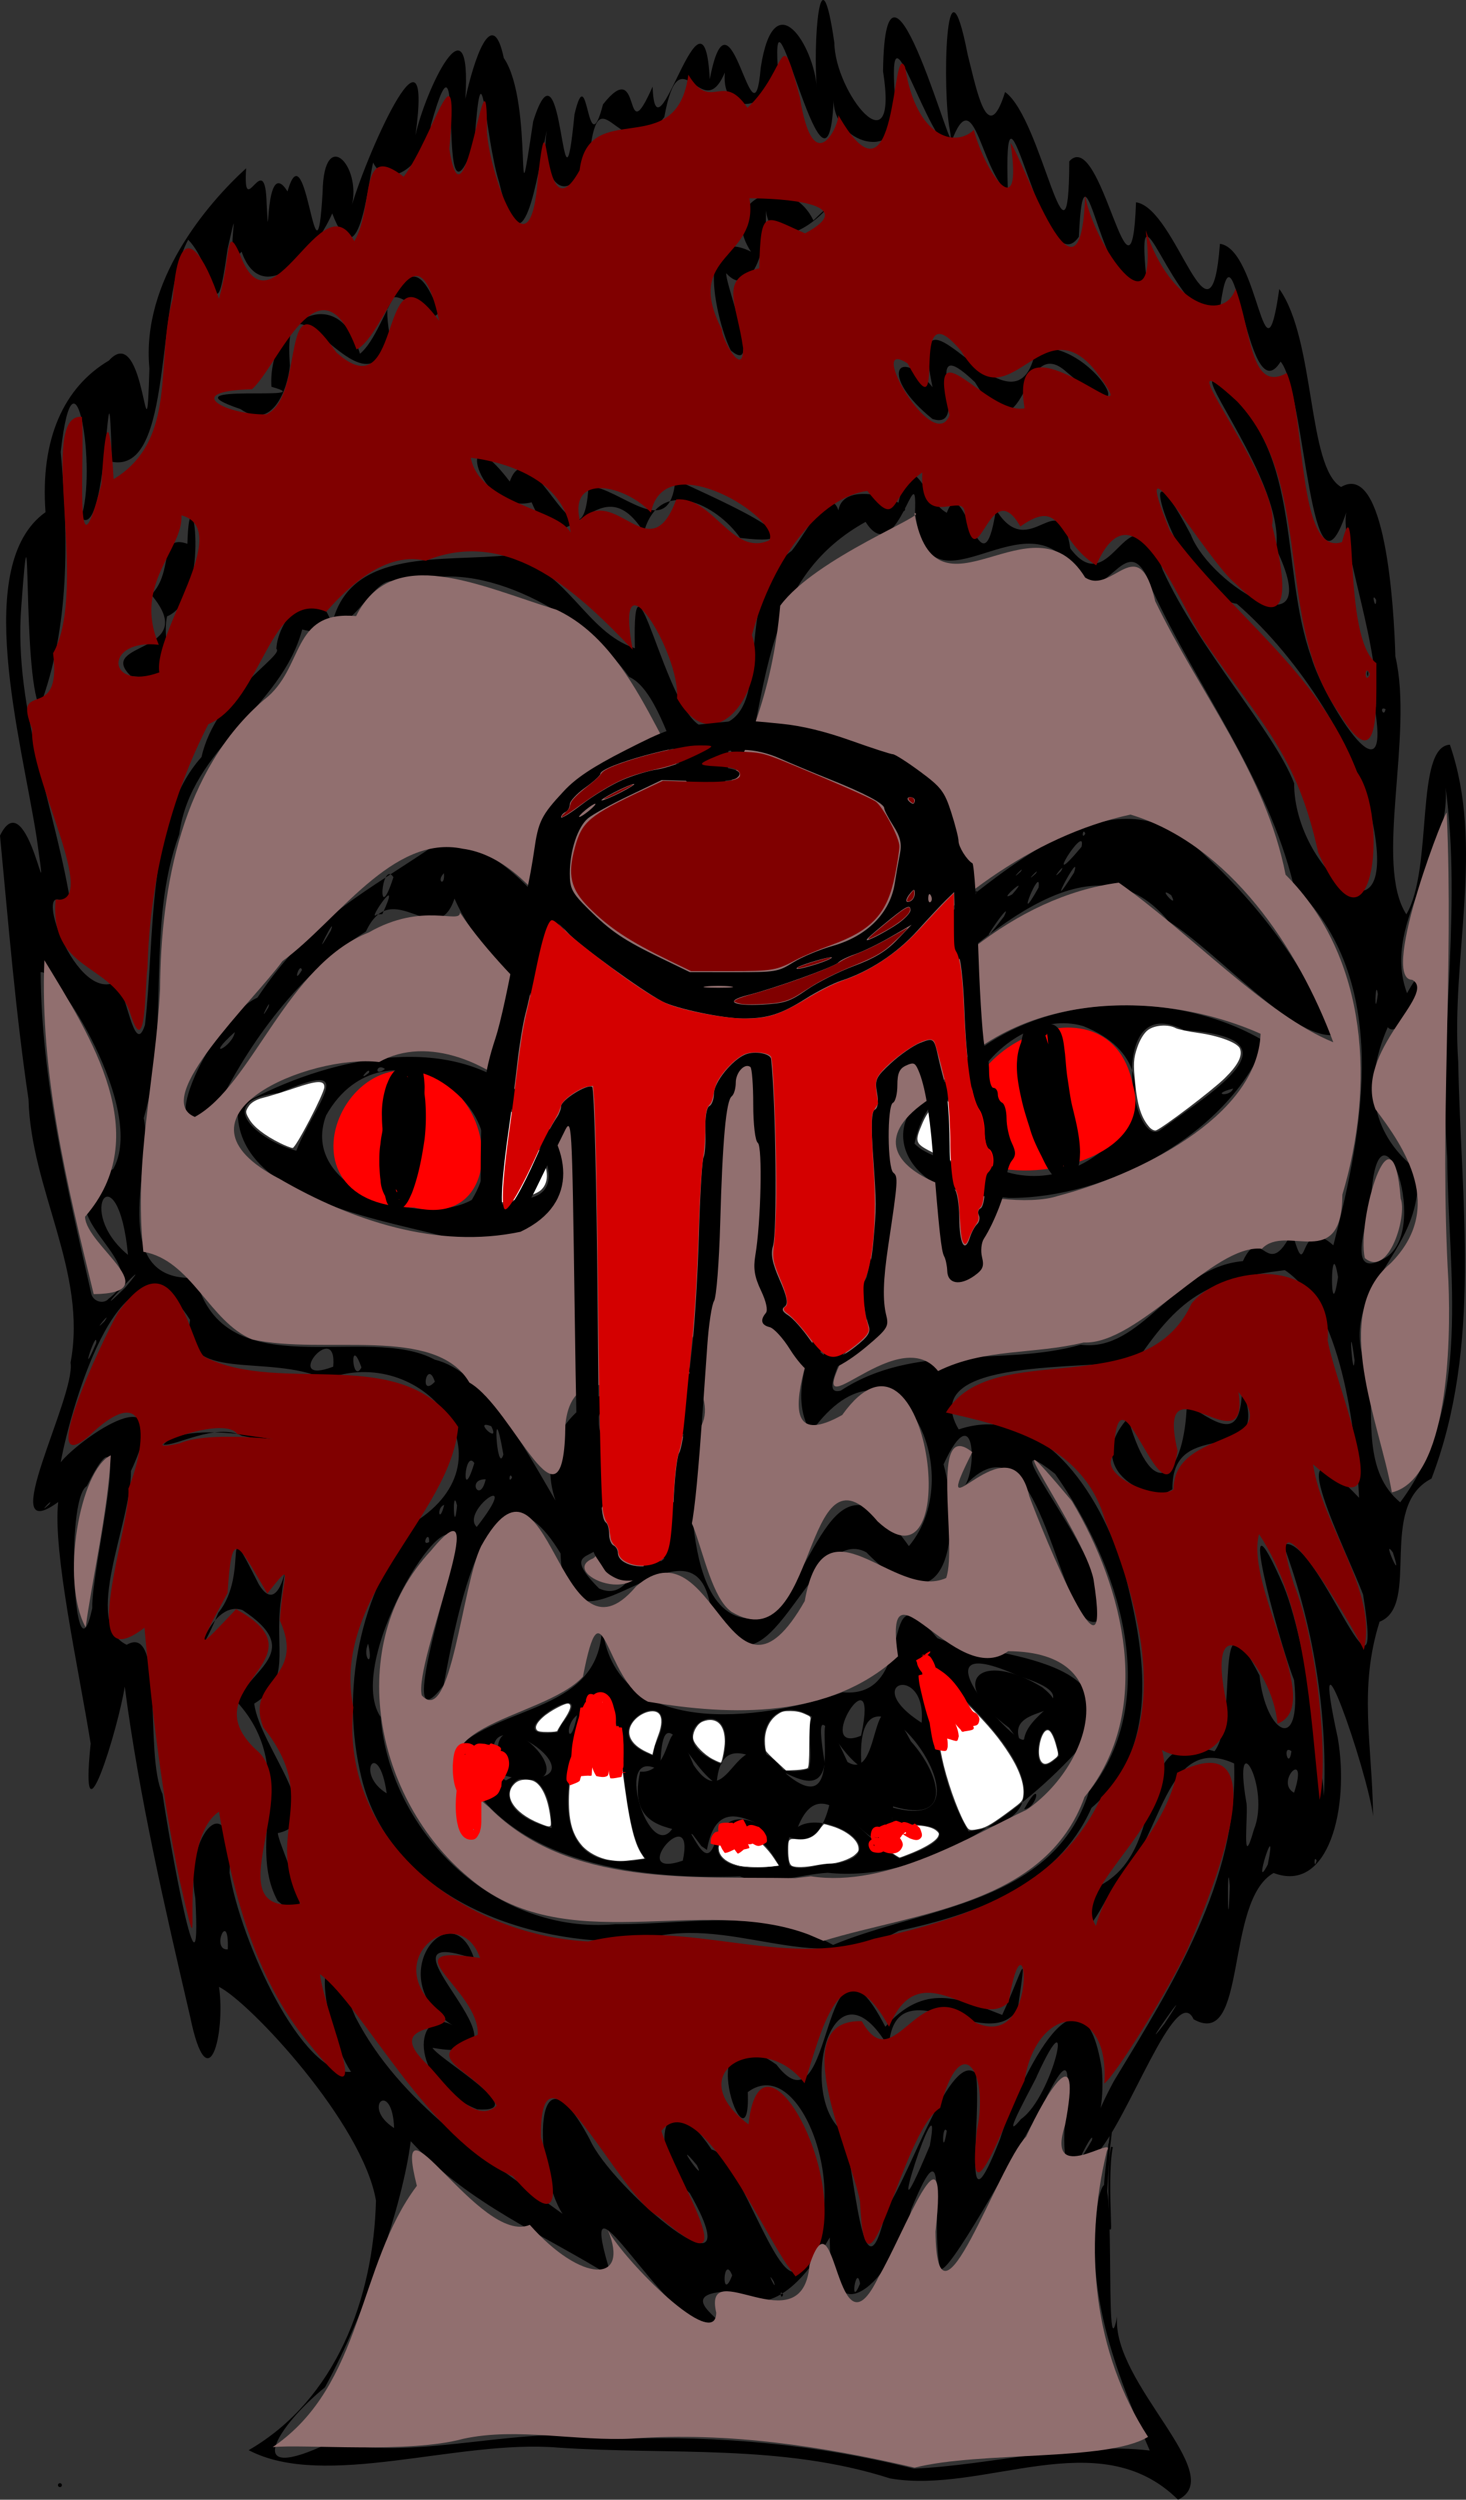 <svg xmlns="http://www.w3.org/2000/svg" width="778.719" height="1327.719"><rect width="100%" height="100%" fill="#333333" stroke="none"/><g transform="translate(-171.548 -312.126)"><path d="M797.314 1639.846c-42.047-41.689-103.065-2.624-153.02-11.318-57.562-18.468-117.139-12.304-176.403-16.365-53.217-4.457-123.82 22.567-164.263 1.369 46.502-26.881 66.349-80.888 67.631-132.581-7.008-41.078-66.883-105.272-83.37-113.512 3.544 24.649-5.781 62.51-15.392 15.601-13.463-57.93-27.015-116.482-34.69-175.104-3.383 22.028-24.345 90.43-18.102 30.287-6.39-39.836-20.196-101.729-17.24-128.303-34.53 25.198 9.456-55.897 6.567-74.064 9.047-48.2-21.077-91.74-22.343-139.812-6.895-46.477-10.666-93.331-15.141-140.081 14.93-30.797 27.25 55.982 19.455.954-8.292-52.922-34.305-144.902 4.722-172.752-2.894-38.887 9.793-66.427 33.67-80.532 19.799-22.12 19.726 64.13 21.52 4.194-4.473-46.46 30.72-87.497 51.373-106.322-1.895 29.586 10.157-12.786 10.901 19.05 1.652 30.942-1.415-26.908 11.087-6.737 10.133-35.704 15.163 60.49 18.636.442.603-36.866 22.515-12.3 14.678 9.947 6.683-25.668 44.564-112.685 34.648-40.201 4.96-23.324 30.119-76.781 26.5-19.352 4.336-20.177 14.28-50.994 20.416-21.745 16.34 23.979 5.335 102.162 15.623 33.636 16.283-51.718 15.132 66.273 21.929-3.668 7.42-31.49 6.445 28.233 15.152-5.314 21.43-27.232 10.09 27.35 26.347-9.423 1.544 44.577 27.212-64.68 30.354-3.909 10.902-56.817 23.123 41.362 27.076-6.177 7.113-46.23 28.328-11.362 29.844 10.9-2.148-22.252 1.52-77.87 9.265-24.112.286 26.648 34.397 68.952 25.862 15.164 1.13-89.332 40.674 61.587 35.516 31.32-4.074-19.21-2.604-102.037 9.485-40.026 4.739 18.413 10.506 49.836 19.828 19.702 19.763 14.128 33.884 106.99 34.095 36.795 17.137-18.847 32.945 90.298 35.457 21.774 21.855 3.179 39.76 85.792 44.572 22.053 20.909 2.93 23.335 81.106 31.532 23.984 19.315 27.085 14.793 94.733 32.824 105.185 23.55-13.956 28.114 63.702 28.836 90.002 9.872 42.157-11.454 110.21 5.827 136.985 14.427-24.475 4.402-89.066 23.126-90.109 18.61 53.903.483 112.697 4.443 168.615 1.28 73.683 12.884 150.478-14.213 221.198-28.924 14.753-5.426 67.365-27.579 76.026-11.234 35.674-3.95 64.573-3.415 103.303-3.228-25.002-34.737-114.957-18.797-41.64 6.4 37.162-4.831 82.902-34.066 71.79-26.27 14.74-13.596 93.99-42.48 77.715-9.34-20.361-35.027 54.305-51.715 71.64-37.294 40.88 3.411-91.677-28.6-25.956-15.092 27.331-51.408 93.043-54.402 86.528-5.185-23.537 5.507-82.25-15.401-31.039-5.823 30.83-43.687 75.2-43.14 14.689-13.593 23.011-31.758 44.645-56.303 28.807-32.59 2.446 20.788 25.13-15.475 14.673-22.219-9.198-64.642-87.797-44.143-22.555-36.253-22.717-75.323-38.055-106.693-72.046-4.222 33.538-23.426 90.02-45.552 130.702-25.241 20.598-45.403 52.4 2.476 29.438 52.228 10.082 100.561-10.616 154.304-2.03 52.771-1.816 104.649 2.906 156.077 15.81 41.169-1.847 85.246-14.355 125.251-9.62-18.144-42.222-35.628-86.104-27.06-134.413 10.146-37.658 2.51 99.968 9.734 63.23-3.113 35.43 59.484 84.091 32.36 97.31m-209.766-108.93c-2.245-3.872-1.317 3.792 0 0m40.846-5.85c-2.025-11.304-5.765 14.19 0 0m-45.846-1.15c-4.81-7.583 2.304 6.968 0 0m-22.07-3.243c-4.8-12.043-5.98 15.5 0 0m38.035-8.756c26.997-27.859-.549-110.314-29.759-88.572 1.85 48.498-33.303-48.442 15.184-14.64 31.52 41.021 22.747-88.249 57.88-20.073 20.68-23.32 39.112-15.338 62.083-6.277 11.441-24.87 13.36-38.333 8.236-2.963-16.271 25.146-65.515-24.92-68.531 20.223-30.211-51.51-48.707 25.377-24.524 44.495 6.321 14.121 10.44 98.9 23.273 41.35 13.185-19.15 34.308-84.46 47.573-72.113 3.398 24.97-8.654 89.664 12.873 34.848 7.733-25.199 43.263-104.795 53.978-37.334 2.985 33.299-12.992 42.442 6.484 6.579 31.066-51.318 66.002-106.44 63.846-168.662-37.245-16.889-38.445 42.315-61.859 62.245-6.519 8.66-22.4 44.945-12.633 4.15 43.469-18.591 16.928-87.012 64.065-72.863 13.207-17.337-1.556-89.88 23.906-40.271 3.107 30.72 22.639 42.413 18.352 2.488-8.807-22.456-32.46-111.535-5.625-50.178 14.511 34.682 25.75 135.292 20.871 122.87 3.738-49.036-3.922-98.781-20.874-144.637 17.148-7.485 54.451 102.798 42.316 26.611-7.686-20.971-47.574-99.487-2.157-51.528-1.752-36.202-9.437-100.902-39.44-120.91-38.99 4.826-54.729 12.51-78.285 47.67-25.54 6.04-118.03-2.275-94.95 36.925 46.267-15.527 77.92 39.733 88.522 77.648 10.726 41.638 18.766 91.95-17.98 123.384-18.446 41.396-61.405 56.445-102.414 65.317-46.078 25.682-89.863-10.697-138.355 5.403-59.158 2.664-131.54-22.8-146.99-86.674-11.464-46.678-.997-97.204 28.314-135.859 54.173-34.08 3.9-95.734-47.33-75.782-30.57-14.393-77.287 2.975-72.045-31.615-34.611-54.886-63.316 45.966-68.72 75.635 9.5-12.094 62.856-50.022 37.302 4.632.37 27.429-26.308 80.579-2.257 92.316 20.48-11.999 9.087 58.153 19.05 79.271 3.353 23.23 21.16 123.73 17.41 55.266-6.516-33.813 20.697-62.327 18.177-13.36 5.907 35.825 38.13 107.944 64.534 105.641-16.198-24.177-21.65-88.342 2.291-29.187 23.705 46.078 69.612 75.168 110.085 104.642-15.666-24.168-15.963-96.677 14.381-39.701 11.422 26.1 89.095 91.796 53.178 28.714-23.16-22.84-14.502-62.704 11.609-23.18 15.682 3.004 39.162 89.616 48.955 58.056m-173.465-79.414c-38.447-15.456-32.712-55.635-13.111-44.646-38.724-25.007-.385-71.896 11.505-35.3-61.963-21.18 43.055 58.952-22.177 47.247 3.944 6.492 53.389 34.784 23.783 32.7m-105.989-110.67c-17.232-31.676 11.109-69.798-21.67-105.822 7.179-17.563 36.358-26.792 2.954-48.706-18.6-6.608-29.38 41.407-12.827 1.443 17.323-21.38.317-56.922 21.439-15.248 13.595 22.8 17.128-33.578 11.76 8.774-3.508 26.446 6.03 42.159-14.13 54.742 2.746 22.526 40.286 63.19 12.537 68.744.239 6.748 26.143 58.32-.063 36.073m462.884-216.998c-18.819-6.32-27.339-21.615-11.208-39.554 14.08 49.183 30.107 28.972 31.248-7.437 19.163 12.878 28.658 18.345 29.348-8.266 17.01 45.72-37.641 12.284-37.008 53.583l-5.195 2.873zm-523.585-25.417c14.994-17.542 101.61 7.262 41.69-4.67-13.772-7.008-35.4 5.713-41.69 4.67m407.091 372.362c8.177-44.7-29.239 70.18-.104.257zm-235.985 14.854-3.387-2.058zm112.24-4.499c-14.175-17.002 5.887 11.82 0 0m209.858-13.218c1.962-8.377-14.67 25.248 0 0m-77.09-4.942c-2.619-4.567-2.616 15.848 0 0m-293.58-1.548c-.937-26.198-17.89-11.434 0 0m332.99-4.76c17.029-11.732 29.634-69.254 8.502-22.974-.28 1.643-21.296 38.587-8.503 22.974m-38.651 1.062-.185 1.806zm114.854-51.693c20.402-30.88-17.151 22.254 0 0m-497.537-39.497c.769-22.139-9.3.593 0 0m321.5-2.382c48.366-20.132 117.3-21.631 135.932-81.357 40.035-50.375 15.234-121.68-17.994-168.859-40.968-32.331 36.167 53.532 23.662 77.674-22.156 13.771-29.333-120.441-73.222-69.564 8.426-5.94 7.894-51.352-9.665-13.157 9.422 34.58 3.238 92.083-41.015 46.745-29.968-16.665-52.663 89.413-82.32 32.312-7.379-64.466-77.965 37.723-80.126-31.725-38.632-63.885-56.008 38.306-62.124 70.013-24.787 32.767 1.879-50.421 5.404-68.93 4.537-44.116-59.532 54.832-38.863 85.78 5.288 61.882 60.924 115.78 124.751 110.064 39.076.277 79.534-9.365 115.58 11.004m-49.5-36.402c-55.87 1.916-129.476-7.159-151.843-66.668 24.383-25.273 78.733-19.883 78.588-67.086 5.746 61.014 84.309 51.63 127.796 35.984 41.469 3.813 17.147-69.127 50.354-28.784 19.746 8.778 111.853 8.913 73.225 61.065-33.34 36.089-82.413 68.683-131.445 63.579-15.208.872-31.83 7.508-46.675 1.91m20.974-5.588c-24.313-45.408-59.468 9.458 0 0m29.8-1.13c42.462-8.039-35.451-45.362-24.488.796 6.17 4.202 16.92-1.614 24.487-.795m-81.086-1.629c7.154-33.41-30.867 10.528 0 0m-19.688-1.017c-16.31-17.43-8.415-99.878-29.13-82.418-12.623 31.012-29.036 94.188 29.13 82.418m134.782-.125c64.942-22.446-43.522-25.68 0 0m-97.006-11.673c15.37-30.638 48.512 29.73 59.903-17.292 17.165 7.064 33.709 42.957 33.252 1.853 63.882 17.465-22.396-99.104-16.248-21.334-14.996-9.125-26.337-44.595-19.592-2.09-5.066 32.372-54.238-34.295-57.433 10.964-16.304-10.37-29.25-51.024-29.916-7.126-27.997-16.285-2.847 60.235 9.225 24.842 7.806 3.377 14.735 33.641 20.809 10.183m133.724-2.761c76.87-10.059-20.328-85.48-24.47-90.318 7.152 30.187 8.2 63.21 24.47 90.318m-221.5-1.732c-.65-52.576-50.352-13.49 0 0m-20.889-27.135c59.53 7.263-28.754-53.854-6.166.157l2.796 1.674zm159.124-32.048c-30.587-18.073-36.634 38.183-1.489 27.694 2.157-9.133-1.31-18.566 1.49-27.694m131.347 20.75c-7.375-40.47-20.858 21.859 0 0m-179.224 4.5c12.962-44.974-40.879-16.207 0 0m-127.897-4.659c-12.936-17.182-2.853 16.699 0 0m92.468-5.304c18.7-38.253-38.68-7.884-1.09 5.33l.619-3.022zm109.614-5.905c9.845-45.961-26.51 11.551-.154.745zm86.525 2.032c3.39-16.394 34.366-21.1-2.556-32.854-62.99-28.482 3.039 42.36 2.556 32.854m-237.542-12.167c-7.602 5.857-3.744 19.008 0 0m-8.308 5.003c23.686-30.257-39.602 9.367-2.045 4.002l1.403-2.747zm275.204-2.789c7.567-26.072 4.199 12.526-4.98 4.715zm-83.885 1.789c2.956-31.72-33.552-21.446 0 0m54.463 45.924c9.79-18.079 7.313-.542 0 0m109.244 40.826c-1.509-20.502-1.093 36.33 0 0m-535.561 8.812-.185 1.806zm555.767-20.32c5.64-28.725-8.997 17.574 0 0m25.931-2.044c-1.583-3.53-1.434 5.605 0 0m-33.385-16.259c9.247-22.662-11.377-58.221-3.996-14.898 1.322 4.686-2.876 39.226 3.996 14.898m-460.576-19.44c-4.292-30.2-17.368-10.55 0 0m481.973-.331c8.039-24.683-10.537-5.662 0 0m-1.393-22.04c-5.088-4.083-1.455 10.51 0 0m-634.317-38.566-.185 1.806zm143.873-18.59c-3.442 7.39 3.24 14.22 0 0m-146.54-18.87c-.841-19.366 23.572-117.575-2.883-64.815-11.868 6.824-6.54 108.476 2.884 64.815m357.206 4.648c28.533-21.922 35.599-95.584 76.564-37.571 33.266-39.652-7.618-122.482-52.084-60.396-24.082-40.252 47.904-95.73-4.738-133.853-25.71-58.516 34.893-97.355 67.976-134.257 36.348-25.652 91.494-82.51 138.142-45.751 32.355 28.568 59.753 62.406 75.918 102.87-22.515 1.104-59.774-42.901-87.388-60.584-41.694-51.033-103.346 14.21-139.848 44.936-26.404 35.957-66.562 82.006-17.919 120.765 13.784 26.232-35.211 88.497-16.271 83.69 39.17-25.721 86.16-12.59 127.482-24.39 32.63 4.197 49.112-41.117 86.153-44.413 9.949-21.13 12.632 12.425 26.113-15.597 8.758 31.3 2.495-10.453 21.946 7.218 15.978-61.876 31.22-140.954-21.032-190.976-14.006-57.49-50.553-103.853-75.43-157.692-13.818-40.075-25.59 20.11-43.542-12.75-26.525-36.266-75.946 32.004-82.2-28.509 1.211-31.671-9.834 31.942-26.27 5.667-49.555 27.423-51.696 77.51-62.688 127.664-15.447 1.23-8.877-35.345-10.455 5.143-17.384 65.57-26.113-39.069-52.47-50.479-25.894-36.278-85.734-65.74-118.72-47.996-18.272-14.76-23.32 31.432-54.93 22.82-11.191 41.925-59.176 62.308-65.32 108.746-17.874 48.348-4.606 102.553-18.877 150.812 5.35 21.163-20.727 87.504 27.666 84.785 14.602 59.218 90.884 23.817 126.975 43.503 25.875 6.21 46.963 45.417 64.092 74.83-16.735-49.69 47.719-72.6 56.279-55.376-36.993-48.511.86-107.393-22.428-151.816-16.682-50.523-67.36-66.201-87.49-112.567-9.774 28.972-32.746-13.276-47.09 17.549-38.954 23.757-65.481 66.03-78.386 92.434-37.883 30.838-5.723-45.156 20.803-57.378 29.203-43.587 57.579-55.729 96.68-82.672 34.127-1.837 65.588 42.673 84.84 77.845 24.997 40.867 57.436 101.922 41.254 130.839 22.083 28.488-4.367 42.653-8.999 5.459-11.2-19.309-5.935 27.421 10.444 33.317 2.303 26.938 9.98 44.882 12.442 65.668-22.054 10.384-70.037-38.024-51.272 10.448.672 11.615-.51 47.106-11.139 35.613 23.403 28.712-20.358 9.744 7.213 37.323 29.638 13.582 24.355-80.195 50.187-32.589 2.476 20.4 9.176 54.574 37.817 47.668m-172.55-202.66c-37.47-9.637-110.134-21.607-107.332-68.278 40.464-23.249 104.655-40.642 145.793-10.267 51.346 41.202 25.374 92.033-38.46 78.544m16.909-18.78c31.203-50.753-46.755-99.467-77.36-44.895-14.626 39.013 50.094 60.018 77.36 44.895m25.745-.331c51.125-2.597-46.541-101.343-10.378-28.602.72 14.404-25.793 41.017 10.378 28.602M328.94 923.335c10.32-25.81 34.143-49.526-8.822-30.8-36.882 4.281-10.784 25.768 8.822 30.8m38.607-41.418c1.197-4.299-7.194 5.776 0 0m8.5-2c-4.628-3.46-6.082 4.678 0 0m320.5 67.406c-41.035 1.533-65.7-39.103-22.788-60.708 39.772-48.39 120.101-51.069 169.822-21.202-19.214 48.824-83.095 83.322-136.069 83.007zm7.73-13.276c51.18 17.257 103.902-52.574 42.645-76.92-42.957-12.574-91.328 56.618-42.645 76.92m-23.958-2.969c8.892-39.327-14.464-49.361-23.008-11.517 6.145 6.292 15.495 7.572 23.008 11.517m108.172-19.161c29.794-21.744 73.608-48.459 12.063-52.627-42.118-21.803-27.639 66.127-12.063 52.627m38.056-21.604c-12.911 3.3-1.282 4.638 0 0m84.886 246.428c-6.597-9.294 6.238 19.278 0 0m-386.886 2.946c-4.079-.437-1.948 4.244 0 0m-99.229-10.332-2.558 3.452zm-25.787 1.812c.099-7.224-4.76 2.678 0 0m25.255-8c25.441-32.564-8.997-8.575 0 0m-17.275-11.691c-4.18 1.121-2.745 10.777 0 0m6.812.318c-2.7-11.482-1.747 18.178 0 0m-216.649-.627c3.163-4.586-7.088 6.406 0 0m717.646-1.08c39.024-52.068 25.298-122.028 25.004-182.622-4.777-68.137 8.844-136.697-1.99-204.548 9.005 40.929-34.116 76.95-19.39 116.768 17.533-31.705-1.126 28.362-10.24 18.046-14.052 32.169-7.368 57.96 15.495 75.792 5.255 46.247-47.042 63.373-24.967 109.73 1.71 22.329-3.449 50.681 16.088 66.834m-485.773-12.232c-10.33-.295-3.06 13.395 0 0m52.2-1.138c-4.557-.933 3.165 7.331 0 0m-38.2.2c-1.317-3.792-2.245 3.872 0 0m-20.036-7.691c-5.267-7.839-7.102 23.315 0 0m15.418-4.56c-6.157-35.595-3.535 12.397 0 0m46.093-1.709c1.734-19.493-9.754 11.97 0 0m-52.507-13.267c-10.499-4.173 5.217 10.554 0 0m105.532-1.773c-5.864-1.656 1.104 6.506 0 0m-135.5-21.878c-4.113-12.717-8.58 9.085 0 0m-54-8c2.366-26.161-28.363 10.806 0 0m15 .413c-6.45-18.21-5.078 9.505 0 0m527.519-3.785c-3.679-27.65-.809 13.33 0 0m-283.41.046c9.908-20.475.767-13.23-1.808 1.512zm-384.986-9.296c.72-9.016-9.885 23.13 0 0m4.377-11.5c4.774-7.133-7.615 7.836 0 0m2.25-12.013c28.033-20.575-41.627-45.272 2.399-68.884 17.825-31.42-30.56-106.86-38.57-104.48.387 57.625 14.19 114.572 26.81 170.316.676 4.492 6.637 6.359 9.36 3.048m8.817-5.903c20.22-24.119-25.003 24.408 0 0m644.185-5.584c-4.189-25.352-4.388 29.28 0 0m-250.773 1.54c8.601-33.289-8.38 7.615 0 0m274.315-10.888c27.455-12.657-1.917-92.718-5.88-33.878.408 7.492-15.257 45.331 5.88 33.878m-666.297-2.402c-5.314-55.663-29.007-23.87 0 0m286.095-26.032c7.265-17.539-9.699-.026 0 0m93.497-84.848c7.911-32.659-15.247 28.748 0 0m-322.867-7.481c-17.033 15.383-1.092 7.792 0 0m-47.724-3.762c5.472-46.738.66-109.653 30.025-142.29 7.569-33.617 44.516-54.275 39.77-57.474.844-16.731 21.76-39.165 29.52-12.93 9.474-41.275 59.437-32.972 94.56-36.919 31.537 9.095 40.196 40.783 66.364 49.52-1.61-65.41 16.12 34.554 35.874 41.605 44.066 2.427 11.64-67.227 47.416-93.372 9.254-11.232 24.527-44.927 26.563-10.267-13.496-37.159 51.148-11.277 29.056-9.855 8.087-42.133 13.946-6.706 26.787-.06 8.86-24.22 18.502 48.088 26.116-1.69 17.951 29.538 34.027-15.346 39.481 20.604 22.682 30.4 31.5-37.811 49.109 11.466 19.653 43.01 59.252 85.659 69.797 113.302-.159 45.641 57.095 92.32 41.336 19.01-7.465-35.836-37.706-84.89-71.732-114.328-32.155-4.889-59.345-102.91-24.514-36.791 10.683 27.78 72.61 63.87 45.357 7.514 4.193-30.871-36.204-83.92-33.955-89.14 49.387 31.938 35.018 98.048 52.7 146.965 6.243 21.443 41.827 79.07 33.934 28.524 3.93-31.166-18.942-88.29-15.437-105.677-19.01 57.148-21.605-64.509-34.87-80.062-18.612 30.193-24.905-92.524-32.773-23.402-24.886-.678-44.495-80.352-38.569-21.08-23.625 20.443-32.808-86.993-35.848-21.811-19.753 28.59-40.685-109.446-37.664-23.495-15.31-13.249-18.053-62.838-31.386-23.21-15.325-13.995-33.41-84.654-28.306-23.7 5.074 32.46-35.295 21.42-32.8-4.584-2.678 77.342-33.366-72.787-29.77-14.685-1.213 21.568-30.356 28.219-28.106 2.393-12.345 29.187-23.682-22.55-32.164 23.676-22.228 29.52-33.716-22.487-39.077 15.237-9.404 37.155-27.895 20.826-23.34-8.168-5.124 23.843-12.695 80.702-25.334 27.497-7.886-25.115-8.956-79.292-13.178-20.379-21.502 58.294-3.68-79.053-23.02-10.057-2.521 20.8-22.694 35.97-30.732 20.037-2.972 12.638-7.687 63.48-21.713 27.005-10.208 23.47-37.634 50.2-48.15 20.304-10.704 13.703.89-38.21-7.422-1.495-6.792 48.459-6.06 10.549-20.932-4.846-17.9 33.254-7.44 124.136-40.487 117.982-2.399-76.492-1.497 43.91-16.502 29.775 8.868-24.694-3.464-99.761-10.726-35.024 4.047 45.64 4.95 93.006-11.18 135.545-9.364-18.428-4.181-129.33-9.78-53.295-4.221 55.15 18.942 108.804 26.715 160.888-24.171-26.063.312 49.676 23.188 38.539 5.62 1.768 9.97 40.94 15.8 22.698m-7.55-185.393c-18.972-18.426 37.68-11.489 10.913-43.126 12.246-12.459 3.457-32.44 19.173-27.073 1.282-45.294 13.715 28.479-10.786 38.549-3.533 16.256 9.325 35.739-19.3 31.65m656.71-1.234c.867-4.552.867 4.551 0 0m-333.02-72.089c-12.201-17.597-42.687-33.324-51.128-2.965-24.996-40.017-42.582 25.4-59.6-15.934-29.438 7.51-41.713-50.683-11.625-11.031 11.025-31.138 38.708 56.307 41.836 2.359 17.26 1.05 43.237 30.734 46.166-3.518 12.402 6.37 86.833 37.517 34.352 31.09m102.17-63.183c-28.932-23.2-18.138-39.406.06-16.846-14.987-71.031 44.552 36.819 54.862-20.437 29.303-5.67 60.727 50.23 16.463 12.482-25.086-23.007-20.775 51.651-48.787 5.307-31.519-30.07-.591 26.687-22.597 19.494m-367.538-5.228c-42.93-14.491 45.601-3.745 16.416-11.851-2.118-35.327 35.53-56.87 47.014-17.546 15.44-12.391 23.958-70.078 41.8-22.386-3.978 12.579-33.817-31.932-25.97 12.745-12.806 50.369-57.896-47.212-53.03 15.924-1.181 12.602-9.404 34.944-26.23 23.114m260.437-31.172c-7.205-13.861-20.342-67.865 10.7-52.45-18.397-28.039 20.046-43.864 33.167-16.592 21.888-21.817-19.623 29.067-25.3-5.282 1.036 19.961-7.987 47.75-21.002 33.342-.639 5.74 19.254 55.235 2.435 40.982m72.881 356.043c7.867-15.025-11.97 17.508 0 0m13.502-.114c-7.116.664.154 3.865 0 0m-332.102-6.88c2.513-7.216-6.352 10.494 0 0m589.412-7.186c-1.404-9.605-2.002 15.613 0 0m-254.903-13.893c10.292-16.125-23.067 27.011 0 0m-181.497 3.702c-2.414-3.927-2.414 3.927 0 0m203.5-4c13.366-17.552-16.191 18.298 0 0m-338.61 1.422c-1.208-4.598-5.221 8.896 0 0m336.173-9.672c9.26-9.737-11.624 10.372 0 0m-320.85-11.25c3.876-10.663-12.02 20.717 0 0m106.287 5.581c.472-10.067-6.995 3.246 0 0m451.662-6.331-.048 2.44zm-224.662-1.4-4.535 2.753zm24.297-5.35c6.56-13.345-21.672 28.373 0 0m-330.211-1.282c11.5-24.674-8.946 5.14-2.943.278zm313.358-7.632c11.609-18.523-23.807 26.568 0 0m35.224-6.43c1.751-13.597-13.843 24.785 0 0m70.46 4.028c-8.57-5.958 4.67 8.773 0 0m-413.128-9.574c-6.491-9.697-9.02 28.06 0 0m328.656 9.14c11.13-12.579-9.328 5.312 0 0m-303.973-3.438-.185 1.807zm336.826-8.114c4.622-14.223-17.608 27.812 0 0m-334.68.302c-4.344 4.225.697 7.622 0 0m314.298.25c3.163-4.586-7.088 6.406 0 0m-8-1c3.163-4.586-7.088 6.406 0 0m21.412-.293c3.565-6.211-7.01 7.077 0 0m10.961-12.958c2.942-14.063-22.76 27.17 0 0m2-7c-1.317-3.791-2.245 3.873 0 0m159.5-66.117c-3.757-1.93-.935 4.937 0 0m-5-57.941c-2.998-5.358-.139 6.71 0 0" style="fill:#000"/><path d="M762.19 1452.476c-3.87 18.64 2.235 72.912-3.595 22.47 5.423-59.187-.974 7.173 0 26.066-1.411-32.88 1.05-36.06 3.595-61.12" style="fill:none;stroke:#000;stroke-width:1px;stroke-linecap:butt;stroke-linejoin:miter;stroke-opacity:1"/><path d="M589.66 1515.202c-14.449-21.174-48.036-94.723-66.797-71.255 7.473 24.812 48.227 87.676-1.382 45.51-20.518-9.655-63.439-103.815-62.572-41.994 7.54 23.466 13.85 53.79-15 20.56-45.295-19.653-79.234-89.825-102.41-107.371 3.022 23.728 32.18 84.92-6.531 35.982-28.49-34.376-40.012-81.046-47.1-122.225-25.309 16.549-5.242 104.28-20.883 36.463-9.201-44.268-14.688-89.2-18.702-134.205-37.67 29.118-6.955-54.334-8.528-73.818 11.295-28.08 10.056-58.032-21.302-27.679-27.787 23.2 7.12-50.482 15.803-65.905 30.686-43.207 38.1 17.286 45.792 23.49 41.326 21.04 105.214-7.896 134.904 37.314-4.508 47.803-67.753 89.558-55.718 148.933-7.313 71.41 59.247 120.997 124.818 124.332 52.282-12.788 102.766 14.881 151.68-1.433 47.984-10.412 98.498-26.915 120.678-75.042 38.472-39.851 20.377-101.96 2.16-147.166-11.872-41.777-54.793-50.434-84.56-57.328 24.813-40.392 105.673-4.006 130.493-57.887 16.575-20.782 75.426-26.895 72.29 19.653 4.817 26.593 41.315 108.819-7.775 65.774 4.821 32.618 34.566 67.182 26.97 98.637-7.77-16.743-55.874-94.657-37.17-34.978 13.28 33.105 18.205 95.567 13.709 114.563-5.144-47.003-7.12-103.743-32.208-141.171-7.487 28.757 35.454 90.904 9.815 100.72-2.593-30.87-38.342-68.432-27.727-14.06 7.64 29.999-21.369 35.694-33.651 27.994 10.674 37.642-48.926 72.482-35.058 93.45 8.278-30.43 35.167-46.554 43.123-81.334 56.716-28.368 17.545 65.8 5.373 93.89-10.033 21.86-38.68 67.525-44.054 71.13 3.089-44.44-35.79-43.3-42.396-1.44-9.9 20.157-31.432 81.373-25.219 26.079 6.518-31.625-8.896-53.685-19.569-11.65-20.649 12.369-39.505 117.362-42.56 49.668-5.418-27.61-40.144-96.992.93-95.718 17.808 31.94 30.083-28.563 60.218.657 35.469 16.492 27.001-66.992 17.785-10.75-16.554 16.225-46.791-28.051-63.512 13.047-25.648-46.434-36.612 4.932-44.917 30.02-22.394-29.684-67.152-6.077-29.755 21.807 7.193-66.923 68.418 54.052 24.969 80.774zm-154.31-84.684c-11.538-20.381-44.129-24.74-10.04-37.589 1.315-23.906-49.044-48.677 1.252-40.811-10.861-31.09-55.296.41-21.265 28.347 14.702 13.07-34.58 2.648-5.554 29.438 7.414 7.81 24.19 31.772 35.606 20.615m-104.248-107.253c-19.657-38.64 11.518-54.448-19.702-93.683-10.095-25.854 23.087-24.946 8.836-56.736 1.516-24.742 7.941-32.677-6.685-14.353-16.265-27.603-18.835-35.11-21.133-.286-17.941 33.147-15.84 30.094 4.531 8.637 48.842 26.711-25.076 40.923 10.452 74.517 26.888 21.637-23.465 89.196 23.701 81.904m463.82-220.058c.044-33.164 59.325-21.354 34.492-51.697 6.269 42.05-44.797-21.22-32.379 31.066-6.979 46.952-32.03-56.394-33.884 2.329-9.164 10.769 23.954 24.792 31.772 18.301m-528.04-24.398c20.886-9.513 92.687 4.179 30.694-5.018-7.68-11.175-60.53 11.517-30.693 5.018M240.211 848.762c-10.621-25.842-42.257-20.623-39.104-58.827 24.244 3.07-14.527-65.706-12.432-90.563-11.155-27.447 16.01-2.021 11.075-40.284 19.448-34.002-8.545-127.61 15.3-125.557 1.706 19.828-4.446 93.375 10.379 35.618 2.007-33.152 4.295-39.228 6.473-2.511 34.564-21.031 21.903-62.9 31.455-95.922 3.483-49.843 18.556-17.958 24.482.116 6.47-22.026 3.432-40.432 10.98-24.135 16.937 47.278 43.405-39.948 60.94-6.418 10.906-18.519 1.916-53.254 26.236-34.267 16.143-21.934 29.652-75.42 24.231-14.826 8.106 52.164 20.341-67.166 19.956-8.842 2.054 25.482 23.163 81.402 27.184 23.194 6.342-53.556 1.303 34.532 22.063-2.984 4.746-39.298 51.7-3.829 57.757-50.734 12.3 20.339 17.906-2.3 31.407 17.585 21.698-20.533 16.843-47.294 27.833-5.566 7.422 46.143 21.49 12.951 20.405 9.365 32.366 56.981 27.882-41.68 35.479-25.478 5.845 37.43 26.49 42.935 36.538 33.442 5.803 22.334 26.422 52.324 19.467 6.888 6.674 8.13 37.204 99.626 39.65 28.019 4.351 25.594 39.62 77.236 32.197 18.367 12.724 39.202 41.17 49.546 47.733 31.114 8.403 22.27 7.727 55.507 27.154 44.708 10.094 22.921 5.486 97.858 29.346 89.79 8.927-33.585-.048 51.232 18.29 64.33-.316 20.135 2.67 63.376-19.667 26.766-35.102-48.72-12.712-121.467-54.191-165.693-43.83-40.351 23.55 41.413 18.428 65.729 5.94 23.605 14.184 64.043-19.447 30.945-14.613-11.633-58.849-87.455-34.815-28.048 31.604 43.995 79.04 74.362 99.36 128.054 17.705 24.929 7.855 106.545-20.577 42.89-11.474-52.456-29.868-67.948-61.148-113.199-14.265-21.764-36.795-85.003-56.804-39.43-21.469-13.501-17.29-36.903-40.292-20.629-17.132-30.115-22.985 34.668-29.82-9.025-2.92-7.796-23.581 10.766-22.258-19.644-18.025 11.971-12.107 31.367-29.213 9.779-24.73 3.326-49.735 34.704-61.297 76.536 9.117 26.533-19.31 69.6-39.768 33.61 1.844-24.267-33.947-81.396-23.573-25.848-27.292-28.421-64.76-65.838-109.875-47.191-23.917-5.937-45.918 19.413-52.915 27.052-29.91-12.562-33.78 47.553-62.604 59.762-19.88 38.679-31.105 82.834-32.314 129.489-1.458 7.82-.496 52.661-9.684 22.473m15.96-179.482c-3.222-21.626 39.712-76.04 11.773-83.408.96 18.165-25.858 36.269-12.038 68.74-29.217-3.407-28.036 24.931.266 14.668m643.133.953c-3.151-6.698-3.151 6.697 0 0m-319.14-71.135c6.725-11.089-55.553-50.901-62.842-14.702-13.552-14.722-43.586-21.268-37.816 4.097 19.246-19.995 37.19 27.413 51.252-11.068 19.404-1.913 29.808 30.658 49.407 21.673m-105.493-4.006c-2.887-28.688-35.903-37.856-53.069-39.835 4.824 24.897 46.727 27.059 53.07 39.835m201.26-62.408c-12.812-50.691 19.174-.003 39.855-3.674-9.826-58.195 70.904 23.918 37.56-20.027-28.944-35.804-46.191 30.758-71.116-10.206-30.257-36.56-5.396 49.69-28.582 6.4-22.833-14.963 13.834 49.143 22.283 27.507m-362.91-.451c21.558-9.69 6.124-77.198 37.197-32.935 36.884 33.377 21.15-62.551 54.605-16.722-12.757-58.378-28.141 7.753-43.887 15.137-19.475-52.037-41.307 8.319-55.549 21.18-38.499.976-13.224 13.749 7.634 13.34m253.253-35.22c-3.423-24.444-13.299-37.09 8.574-42.4.766-32.986 2.83-27.889 24.354-18.537 30.15-16.124-12.362-18.573-29.575-18.627 5.403 32.422-35.565 29.36-14.584 69.768-.758 3.49 11.417 26.702 11.23 9.795" style="fill:maroon;stroke-width:1.271"/><path d="M560.225 1168.315c-20.075-13.689-19.123-94.966-46.593-38.865 7.841 41.921-47.459 18.653-27.091 10.458 7.204-4.683-2.45-19.07 6.609-29.767 13.18-16.221-21.095-62.345 16.477-45.629 35.106 27.38 45.769-4.3 27.793-23.017 16.486-30.613-36.122-48.233-17.792-76.365-3.745 26.867 37.899 50.796 14.357 8.312 3.996-24.523-.41-76.107-29.254-109.695-20.201-36.8-47.769-95.501-87.37-100.809-37.498-7.892-66.726 38.616-95.78 59.68-15.412 21.122-70.233 73.057-46.546 82.759 30.532-16.642 48.598-80.619 92.374-97.96 28.775-16.517 48.699-4.11 48.432-10.567 29.112 43.36 75.795 70.736 93.666 123.683 5.076 32.637-19.1 74.92 4.077 110.276 32.413 51.886-36.48-13.115-41.712 37.89-.638 65.138-27.588-8.832-50.988-22.218-17.928-30.74-77.465-14.414-115.353-22.921-22.657-9.174-32.211-42.132-57.837-46.555-5.193-49.396 6.337-90.42 8.902-139.51.296-54.837 11.853-116.444 55.074-153.568 22.07-16.674 13.811-47.756 49.03-44.564 19.417-38.799 65.288-16.096 106.433-3.37 45.008 20.982 57.504 87.213 83.947 109.7 16.287-33.493 30.63-63.932 34.915-111.866 18.784-25.55 80.348-49.02 71.263-49.092 11.549 63.37 62.67-11.616 90.72 34.151 14.687 9.525 28.253-25.866 37.205 12.578 23.62 48.903 58.744 91.443 69.253 145.267 44.403 44.362 47.255 112.679 30.16 169.913-.206 41.706-29.772 15.133-42.734 28.754-25.8-2.736-65.528 51.09-94.7 49.8-26.486 6.45-52.658 2.958-77.312 15.165-22.331-28.21-75.552 40.674-47.611-12.78 47.487-53.52-49.008-102.405 9.557-149.402 30.535-46.12 78.268-89.795 134.03-97.238 37.268 26.152 78.183 70.243 113.954 84.783-18.441-49.718-55.11-105.131-107.745-120.944-52.682 11.441-100.269 47.87-134.638 89.638-56.588 32.449-51.477 99.66-21.01 145.963-1.174 21.519-47.331 111.292 2.536 83.32 46.219-64.811 66.097 100.503 18.829 56.54-40.407-48.018-31.07 75.405-77.527 48.072M448.061 966.368c64.518-30.556-23.966-119.11-75.116-90.142-36.417-4.468-117.436 28.6-52.984 62.003 38.034 22.117 83.89 37.539 128.1 28.14m285.363-18.999c41.388-10.802 106.093-41.504 107.727-86.151-56.865-25.343-138.034-22.002-175.904 34.637-57.221 38.018 38.846 61.229 68.177 51.514" style="fill:#916f6f;stroke-width:1.271"/><path d="M601.07 1339.644c-57.679-21.68-129.355 13.871-180.584-30.305-49.685-41.332-66.838-123.324-20.076-173.516 35.418-43.01-9.307 58.987-4.833 76.786 15.578 17.295 21.508-59.164 31.589-79.337 36.279-65.423 40.813 70.7 82.244 21.486 41.768-36.206 49.62 77.835 89.595 7.782 10.418-58.05 47.186.238 75.137-12.259 6.232-17.765-9.307-85.513 13.857-66.86-25.268 50.166 20.34-20.335 30.252 23.27 7.304 19.884 44.842 111.689 34.17 44.405-4.844-25.067-60.638-100.377-11.521-41.695 27.787 46.541 43.933 111.225 6.71 157.237-20.638 57.41-89.83 61.308-138.686 76.375zm1.186-30.928c41.126 6.373 86.253-22.157 114.664-35.36 35.397-24.182 52.183-83.972-9.858-84.197-27.982 20.508-66.91-54.704-58.502 2.734-36.263 33.474-88.7 31.587-132.777 24.11-23.163-11.363-24.135-67.092-34.602-13.311-21.65 23.628-102.149 26.392-49.799 69.381 42.007 42.553 107.905 36.575 162.608 37.645zM657.363 1622.812c-49.278-11.435-98.92-19.03-149.596-15.489-29.709 1.737-61.53-6.115-90.234.188-29.04 7.933-84.578 2.675-101.13 4.407 48.42-32.865 44.887-96.754 76.581-138.795-14.19-56.059 33.634 32.017 59.988 20.724 27.462 31.048 53.386 31.364 41.492 2.824 9.032 16.697 57.222 64.956 57.544 43.858-7.319-31.928 45.893 18.11 49.55-25.339 14.3-42.702 13.84 53.75 36.713 6.254 13.527-22.68 37.532-88.841 30.196-24 .649 63.07 33.116-35.394 48.179-50.457 10.987-24.17 29.96-54.597 20.64-6.122-10.8 33.357 27.947 4.356 22.216 13.75-12.564 51.353-7.154 106.997 21.879 151.854-21.81 13.227-88.844 7.46-124.018 16.343M910.869 1104.72c-6.159-36.434-33.034-94.5-.851-121.396 29.794-29.705 7.184-62.14-7.844-82.044-11.724-30.888 33.274-61.327 19.512-68.725-18.027-.145 20.083-97.573 18.35-88.08 3.746 82.631-3.986 165.468.89 248.203 1.396 33.262-.194 104.797-29.976 112.139z" style="fill:#916f6f;stroke-width:1.271"/><path d="M896.512 980.342c-4.462-20.076 14.833-85.658 19.052-31.59 3.547 8.988-6.28 42.35-19.052 31.59M221.328 999.517c-14.102-57.628-28.661-117.644-26.203-177.387 24.902 41.014 58.859 93.502 21.594 136.26.415 15.402 44.789 40.603 4.61 41.127M217.059 1176.483c-13.607-24.63-3.027-83.707 13.333-91.362-1.45 29.585-10.218 67.365-13.333 91.362" style="fill:#916f6f;stroke-width:1.271"/><path d="M539.49 1286.511c-11.229-4.421-34.788-2.364-27.913-33.402 20.083 1.818 11.821-43.74 28.373-3.531 20.35 30.286 21.898-32.262 49.56 5.05 38.412 31.59 4.727-66.955 32.214-6.626 19.436 11.975 10.294-56.01 33.657-11.004 15.307 16.98 23.496 44.37-9.454 34.588-1.685 55.673-36.154-38.357-52.41 16.412-12.396 2.165-40.025-30.21-46.437 6.706l-2.933-1.992zM707.534 1229.839c-34.074-25.105-14.836-41.493 17.687-21.476 22.505 17.976-22.82 7.426-10.865 30.691zM437.673 1254.68c-14.065-57.131 60.94 17.662 0 0" style="fill:#000;stroke-width:1.271"/><path d="M694.286 930.035c-41.524-51.598 65.719-108.56 78.984-41.76 11.688 39.586-54.409 52.93-78.984 41.76M391.496 953.506c-83.314-.89-28.629-112.31 25.332-57.93 19.45 23.384 13.595 67.263-25.332 57.93" style="fill:red;stroke-width:1.271"/><path d="M782.117 910.835c-4.268-4.864-6.367-11.296-7.554-23.139-1.07-10.689-.93-13.24 1.058-19.143 1.394-4.142 3.64-7.804 5.734-9.347 3.618-2.666 10.7-3.144 14.718-.994 1.235.66 6.733 1.826 12.217 2.589 10.95 1.523 20.71 5.223 21.89 8.298 1.502 3.912-1.069 8.864-8.22 15.84-6.592 6.429-32.516 26.118-36.303 27.571-.852.327-2.445-.427-3.54-1.675M667.962 924.75c-10.656-5.303-10.828-5.75-6.288-16.34 2.912-6.795 7.785-11.92 11.334-11.92 5.798 0 10.192 14.58 8.013 26.594-.56 3.09-1.583 5.798-2.272 6.016-.69.217-5.543-1.74-10.787-4.35M320.33 919.283c-8.224-4.102-13.896-8.49-16.356-12.655-2.122-3.592-2.146-4.145-.295-6.97 1.242-1.894 4.078-3.568 7.416-4.375 2.973-.718 10.688-3.093 17.145-5.277 11.84-4.005 15.59-4.132 15.59-.527 0 3.298-15.164 32.437-16.852 32.383-.869-.028-3.86-1.189-6.648-2.58M429.741 950.058c-.828-1.34.56-6.014 4.86-16.363 4.082-9.824 4.097-12.34.124-20.872-3.603-7.737-5.092-14.123-3.974-17.037.682-1.778 1.195-1.744 4.735.309 6.393 3.707 17.398 16.75 22.154 26.255 5.334 10.663 5.79 17.357 1.478 21.67-4.412 4.411-27.455 9.148-29.377 6.038" style="fill:#fff;stroke-width:1.271"/><path d="M494.898 1299.98c-5.09-.825-10.915-3.9-14.037-7.41-5.13-5.769-7.155-12.704-7.094-24.287.066-12.628 3.21-27.386 9.478-44.489 2.224-6.068 2.662-6.788 4.824-7.944 2.172-1.162 2.528-1.19 4.126-.318 4.355 2.373 6.65 10.854 10.008 36.965 3.48 27.062 6.022 38.194 10.157 44.467l1.52 2.306-5.562.713c-6.285.806-8.438.806-13.42 0zM685.292 1282.741c-3.79-5.785-9.213-20.105-12.405-32.763-1.886-7.476-10.41-52.881-10.004-53.287.465-.466 13.948 11.871 23.317 21.335 10.783 10.894 16.197 17.415 21.743 26.193 5.465 8.65 7.96 16.367 7.115 22.01-.378 2.526-.803 3.007-6.21 7.045-9.845 7.35-13.26 9.419-16.8 10.177-4.742 1.015-5.692.915-6.756-.71M584.11 1247.93c-2.75-2.54-5.273-5.076-5.606-5.638-.333-.56-.619-3.042-.636-5.513-.04-5.814 2.4-11 6.547-13.913 2.41-1.695 3.267-1.928 6.983-1.903 3.012.02 5.203.457 7.585 1.513 3.328 1.476 3.347 1.501 2.914 3.785-.24 1.265-.46 7.219-.49 13.23-.038 7.73-.282 11.16-.834 11.712-.44.441-3.11.904-6.121 1.062l-5.341.28zM592.389 1303.253c-1.481-.599-2.145-3.262-2.142-8.594.003-5.83.172-6.032 4.701-5.61 5.326.498 9.072-1.122 11.912-5.151 1.126-1.597 2.252-2.904 2.503-2.904s2.188.539 4.304 1.198c7.391 2.3 13.167 6.881 13.83 10.969.316 1.946.089 2.445-1.918 4.207-2.584 2.269-9.338 4.6-13.33 4.6-1.448 0-4.875.429-7.615.953-5.458 1.044-10.167 1.172-12.245.332M563.856 1302.98c-6.662-1.646-10.487-5.029-10.487-9.275 0-6.82 9.257-10.493 16.876-6.695 3.744 1.867 9.456 7.537 12.579 12.487l2.25 3.568-3.87.405c-5.863.612-13.795.389-17.348-.49M550.229 1246.541c-4.634-2.39-9.84-7.727-10.434-10.697-.57-2.846 1.486-7.225 4.156-8.853 1.225-.746 3.221-1.286 4.761-1.288 5.02 0 7.846 4.154 7.825 11.512-.01 3.139-1.342 10.387-2.038 11.083-.162.162-2.083-.629-4.27-1.757M514.91 1242.624c-8.729-4.056-11.427-10.2-7.019-15.98 3.803-4.985 11.308-7.233 13.815-4.137 1.642 2.028 1.464 6.142-.488 11.268-.904 2.376-1.98 5.67-2.392 7.32l-.747 3.002zM458.036 1280.561c-14.063-5.68-19.796-15.434-12.62-21.473 2.67-2.246 8.107-2.294 10.987-.097 3.833 2.923 6.591 10.035 7.61 19.62.466 4.378.227 4.456-5.977 1.95zM456.772 1231.111c-1.284-1.546-.218-3.832 3.234-6.935 3.666-3.296 12.072-7.73 13.568-7.156 1.8.69 1.025 3.37-2.51 8.68-1.922 2.89-3.495 5.502-3.495 5.805s-2.253.551-5.006.551c-3.656 0-5.219-.255-5.791-.945" style="fill:#fff;stroke-width:.636"/><path d="M563.856 1302.98c-6.662-1.646-10.487-5.029-10.487-9.275 0-6.537 8.96-10.37 16.375-7.004 3.601 1.635 9.197 6.989 12.636 12.089l2.785 4.13-3.028.422c-4.907.682-14.854.486-18.281-.361M646.795 1297.209a66 66 0 0 1-4.13-3.08l-1.906-1.573 1.733-1.606c1.068-.99 1.885-2.564 2.132-4.105.22-1.374.613-2.844.875-3.267.708-1.147 4.816-1.916 10.322-1.933 6.267-.02 10.933.99 13.071 2.83 1.506 1.295 1.609 1.634.943 3.096-1.045 2.294-6.405 5.678-13.737 8.673-3.428 1.4-6.423 2.529-6.655 2.508s-1.424-.715-2.648-1.543M724.551 1247.564c-2.869-4.378.401-17.72 4.004-16.338 1.144.439 2.642 3.304 3.715 7.108 1.783 6.323 1.8 6.166-.826 8.245-3.638 2.882-5.478 3.145-6.893.985" style="fill:#fff;stroke-width:.636"/><path d="M718.37 858.953c-3.659 3.81-5.579 8.962-6.336 14.128-.169 1.15-.202 2.315-.303 3.473-.296 6.653 1.014 13.194 2.47 19.646 1.116 5.097 2.74 10.051 4.323 15.016 1.438 5.245 3.773 10.167 6.256 14.983 1.558 3.244 3.09 6.527 5.323 9.372.947 1.206 1.254 1.439 2.3 2.447 2.411 1.984 4.498 2.83 7.68 1.582.56-.22.909-.788 1.363-1.182 2.212-3.15 3.254-6.862 3.622-10.665.116-1.201.126-2.41.189-3.615-.106-7.974-2.012-15.755-3.905-23.455-1.15-4.518-1.741-9.153-2.43-13.756-.237-1.575-.508-3.145-.693-4.727-.404-3.458-.632-6.934-.963-10.4-.69-4.693-.82-12.138-5.435-15.025-.588-.368-1.293-.503-1.939-.754-.481-.049-.961-.115-1.444-.145-.42-.027-.847.078-1.262.01-.87-.14-1.742-.549-2.588-.793-2-.537-3.37-.558-5.576.164-1.054.345-2.22 2.071-2.816 2.952-.19.375-.414.735-.572 1.126-.25.623-.846 2.779-.973 3.298-.26 1.063-.895 4.135-1.037 5.074-.167 1.104-.26 2.218-.39 3.327-.53 6.128-.244 12.322.694 18.398.553 3.58 1.402 7.153 2.179 10.685 1.728 6.873 4.019 13.636 7.181 19.991 1.14 2.293 1.907 3.478 3.177 5.578 1.333 1.898 1.797 4.19 2.813 6.242.54 1.09.797 1.411 1.45 2.387 2.41 2.719 3.93 3.424 7.373.102.529-.51.553-4.02.574-4.496.002-1.14.057-2.28.006-3.42-.189-4.275-.507-5.45-1.091-9.838-.29-2.18-.521-4.37-.842-6.546-.351-2.389-.803-4.762-1.174-7.148-.408-2.615-.776-5.236-1.163-7.854-1.359-8.742-2.947-17.485-5.355-26.01-.365-1.292-1.799-5.68-2.284-7.178q-.383-1.198-.77-2.394c-.82-2.536-1.567-5.089-5.5-4.74-1.968.174-2.79 3.518-3.272 4.884-.228 1.09-.526 2.17-.685 3.272-.677 4.693-.619 9.462-.427 14.182.057 1.403.55 10.841.598 11.76.539 7.01 1.712 13.986 3.945 20.67 1.113 3.33 2.382 6.302 4.368 9.178.525.76 1.22 1.388 1.83 2.082.85.44 1.649 1.645 2.55 1.322 1.932-.694 3.593-2.233 4.737-3.938.63-.94.18-2.258.18-3.39 0-1.555-.075-3.11-.176-4.662-.26-3.982-.74-7.731-1.19-11.7-.802-7.47-2.3-14.845-4.302-22.082-.75-2.713-1.58-5.404-2.366-8.106-.69-2.094-1.06-4.312-1.895-6.362-.072-.176-.286-.646-.337-.463-.067.246-.068.505-.102.757-1.905-.66-3.724-1.655-5.713-1.979-.475-.077-.823 3.003-.853 3.324-.011.442 6.246.594 6.257.152-.177-1.109.004-.224-.21-.33-1.744-.862-3.45-1.793-5.175-2.69-.113.652-.326 1.464-.361 2.133-.124 2.375.341 4.755.69 7.086.282 1.3.546 2.604.847 3.9.672 2.888 1.522 5.89 2.082 8.802 1.076 5.595 1.573 11.288 2.478 16.91.756 4.54 1.128 7.108 2.07 11.54.296 1.39.656 2.765.984 4.147.174.732-.204 2.007.524 2.195 8.152 2.102 2.056-3.062 5.41.1-1.32-3.27-2.32-6.625-3.286-10.017-.58-2.034-1.206-4.058-1.681-6.12-.931-4.038-1.625-9.072-2.251-13.158-.274-2.047-.603-4.088-.822-6.142-.185-1.741-.272-3.492-.39-5.239-.354-5.248-.734-10.506-.68-15.77.123-2.802.367-.049-1.464-.513-1.333-.337-2.327-1.492-3.597-2.02-.164-.067 0 .356.013.533.163 2.447.122 1.738.584 4.504.6 2.96.812 3.88 1.32 6.992 1.414 8.65 2.119 17.404 3.822 26.01.972 4.893 1.97 10.095 3.07 14.972.483 2.142 1.042 4.265 1.537 6.403.945 4.087 1.805 8.196 2.636 12.307.108.552.157 1.118.325 1.655.038.124.152.306.278.274 3.071-.768 2.765-2.147 4.31-.652.087.084-.87.237-.327-.16-1.608-2.605-2.047-5.66-3.272-8.443-.54-1.299-1.758-4.201-2.204-5.38-2.388-6.303-4.356-12.755-6.276-19.211-.501-1.725-1.071-3.432-1.503-5.175-1.736-7.01-2.175-14.369-2.432-21.557.214-3.955.077-2.015.399-5.783.06-.714.128-1.428.182-2.143.024-.305.027-1.432.193-1.93.057-.173.157-.328.235-.492.275-.393.17-.294.55-.616.02-.017.094-.04.067-.04-4.096-.104-1.472-.027-.634.142.364.095 1.412.362 1.748.47 1.276.412 2.585 1.15 3.954.7.036-.127.078-.252.11-.38.03-.116-.013-.433.074-.351.18.17.236.443.28.687.14.762.193 1.538.267 2.31.33 3.402.378 4.738.603 8.335.76 7.869.21 2.789 1.21 10.648.208 1.64.368 3.286.608 4.921.706 4.816 1.765 9.56 3.085 14.244.98 3.82.98 3.734 1.872 7.54.283 1.206.598 2.404.83 3.62.666 3.506.918 7.083 1.343 10.62.042 1.036.222 4.32.124 5.554-.133 1.66-.81 3.195-1.183 4.789 2.798-1.063 2.317.779.967-.257-.917-1.119-1.624-2.357-2.345-3.61-1.349-2.343-2.572-4.75-3.908-7.1a115 115 0 0 1-5.984-14.188c-.267-.719-.57-1.425-.8-2.156-.476-1.505-.814-3.05-1.23-4.574a987 987 0 0 1-1.352-5.048c-.203-.872-.352-1.756-.528-2.634-.63-2.891-1.114-5.767-1.544-8.695-.436-2.976-.88-5.953-.72-8.975.111-.935.178-1.877.335-2.806.719-4.271 2.11-8.51 4.377-12.212.227-.39-5.286-3.607-5.514-3.217zM382.814 884.536c-2.743 3.082-4.79 6.738-6.324 10.558-.373.928-.66 1.888-.99 2.832-1.407 4.608-1.145 8.839-.783 13.526-.006.414.018.83-.018 1.243-.047.558-.388 2.224-.475 2.7a49 49 0 0 0-.614 4.562c-.623 3.678-.583 7.4-.562 11.115.228 3.626.28 7.352 1.286 10.87.493 1.688 1.2 3.294 1.654 4.994.463 1.63.696 3.456 1.618 4.917.239.377.547.706.82 1.059.32.283.593.628.96.848 1.557.938 3.159 1.277 5.024.508 1.008-.417 1.755-1.322 2.473-2.143 1.564-1.788 2.528-4.306 3.504-6.395 3.467-9.122 5.265-18.781 6.672-28.406.827-7.002.907-14.066.353-21.09-.07-.591-.145-1.183-.212-1.775-.055-.488-.137-.975-.156-1.467-.05-1.287.086-2.577.052-3.865-.024-.888-.214-3.165-.287-4.081-.314-2.045-.455-4.184-1.046-6.181-.302-1.018-.445-1.177-.927-2.05-.366-.398-.59-1.008-1.097-1.193-1.12-.41-2.35-.491-3.542-.504-.408-.004-.76.295-1.137.453-1.048.44-2.014 1.047-3.004 1.601-3.242 1.636-5.857 4.302-7.528 7.532-.603 1.166-1.058 2.403-1.587 3.605a46.8 46.8 0 0 0-2.552 15.255c0 1.968.175 3.932.257 5.899.167 3.27.726 6.534.59 9.819-.032.75-.398 4.184-.48 4.98-.58 4.317-1.245 8.666-1.178 13.038.013.821.097 1.64.145 2.46a18.6 18.6 0 0 0 3.742 9.62c1.328.458 2.587 1.53 3.983 1.374 1.086-.12 1.78-1.29 2.518-2.096.674-.735 1.754-3.286 2.056-4.097.608-1.631 1.533-4.905 1.989-6.457 2.148-8.953 3.775-18.023 5.347-27.092.718-4.374 1.144-8.801 1.108-13.237-.01-1.252-.09-2.503-.108-3.754-.055-2.88.375-5.737.291-8.614-.093-2.155-.423-4.513-2.422-5.817-.628-.41-1.368-.76-2.118-.757-1.238.005-2.421.52-3.632.78-3.394 2.248-5.446 5.642-6.52 9.519-.237.854-.383 1.731-.574 2.597-.741 5.039-1.092 10.126-1.62 15.19-.63 5.813-.708 11.67-.485 17.507-.022 2.387.254 4.758.417 7.134.075 1.092-.02 2.17.133 3.251 2.198.09 4.462.815 6.593.271.785-.2.71-1.458 1.005-2.212 1.111-2.833 1.186-3.642 2.04-6.693 2.355-8.417.746-2.079 2.967-11.39 1.212-5.904 2.36-11.86 2.764-17.886.128-1.908.149-4.575-.194-6.54-.113-.652-.369-1.272-.553-1.907-1.268-2.04-1.469-3.18-4.987-2.914-1.953.148-3.853 4.454-4.573 5.992-.636 1.419-.963 2.939-1.396 4.422-.502 1.72-1.065 3.42-1.55 5.147-.975 4.132-1.72 8.313-1.992 12.555-.167 2.601-.11 3.665-.083 6.217.036 3.156.506 6.306 1.808 9.195.539.981.689 1.22.398.745.142.4 5.81-1.603 5.669-2.004-.443-.943-.477-1.051-.17-.296-.428-2.487-.526-5.015-.405-7.535.277-5.848.817-11.681 1.515-17.493.609-2.918 1.23-5.861 2.4-8.616.517-1.152.617-1.347 1.072-2.465.082-.201.452-.601.235-.61-.44-.017-.755.646-1.19.573-2.93-.487-2.727-.42-3.228-1.92-.151 2.193-.748 4.232-1.209 6.383a351 351 0 0 0-3.304 17.482c-.32 2.073-.674 4.141-.962 6.22-1.132 8.167-.077 2.308-1.23 8.69-.167.925-.344 1.848-.521 2.77-.117.61-.843 1.436-.36 1.824 1.589 1.277 3.748 1.603 5.621 2.404.384-1.234.46-2.535.532-3.821.132-2.364.079-4.734.03-7.099-.014-5.604-.183-11.214.328-16.806.43-4.87.872-9.74 1.438-14.596.232-1.323.357-2.431.823-3.69.607-1.638 1.65-3.028 2.864-4.26-1.523-.066-1.526.385-2.033-.781-.102-.236-.206-.485-.211-.742-.002-.108.167.152.203.254.178.515.202 1.24.247 1.764-.077 2.824-.679 5.623-.584 8.46-.302 5.326-1.228 10.576-2.267 15.803-1.945 8.923-3.517 17.906-4.924 26.929-.354 2.092-.611 3.877-1.095 5.912-.145.608-.328 1.207-.504 1.807-.103.352-.661.884-.333 1.05 1.321.662 3.31-4.39 4.354.848-1.285-2.037-1.881-4.338-2.152-6.718-.032-2.278-.015-4.556.213-6.827.083-.821.23-1.634.326-2.454.654-5.583-.128.132.652-5.326.11-.93.268-1.855.328-2.789.06-.957.027-1.919.036-2.878.03-3.353-.13-6.694-.36-10.04-.032-.885-.106-1.77-.098-2.658.01-.893.096-1.784.151-2.677.064-1.045.095-2.094.206-3.135.368-3.453 1.13-6.856 2.019-10.207.748-2.659.496-2.497 1.76-4.636.26-.442.526-.89.872-1.269.993-1.091 2.442-1.735 3.584-2.636.877-.682.63-.57 1.416-.967q.276-.138.557-.267c.015-.007.063-.013.047-.016-3.034-.742-2.208.168-3.202-1.445.215.448.26 1.15.313 1.588.184 1.506.268 3.022.437 4.53.135 2.546.073 1.263.184 3.849.122 2.365.47 4.72.256 7.091-.252 6.654-.61 13.316-1.65 19.902-.17 1.071-1.343 8.526-1.541 9.553-.296 1.527-.692 3.032-1.022 4.552-.948 4.352-1.868 8.707-3.152 12.978-.314 1.033-.6 2.075-.942 3.099-.31.926-1.184 2.007-.41 2.172.567.122 1.184-.052 1.735.128.172.056.458.7.012.543-.21.11-.132.113-.328-.288-.551-1.127-.525-2.453-.956-3.623-.15-.454-.523-1.598-.702-2.06-.25-.64-.586-1.255-.834-1.893-.047-.123-.067-.254-.1-.38-.042-3.423-.104-6.847-.502-10.252-.066-.694-.162-1.385-.196-2.08-.086-1.753.027-3.537.07-5.29.011-.507-.009-1.017.027-1.523.03-.43.115-.855.173-1.282.504-3.115 1.184-6.22 1.26-9.386-.007-3.774-.245-7.623 1.108-11.229.903-2.428 1.834-4.857 3.006-7.173.674-1.332 1.459-2.605 2.154-3.926.243-.462.47-.932.705-1.397.21-.39-5.312-3.364-5.523-2.974z" style="fill:#000"/><path d="M662.82 1206.629c1.223 5.964 3.945 11.455 6.605 16.882 1.03 1.765 2.016 3.56 3.088 5.3.358.582.792 1.117 1.128 1.709.258 1.537.58 3.049 1.034 4.544.733-3.61-.495.024 5.536-1.98.371-.124-.205-.756-.313-1.132-.948-3.298-.253-.638-1.284-4.9-.146-.511-7.36 1.548-7.215 2.058.989 2.24 1.304 3.104 2.37 5.082.238.442.281 1.157.763 1.297 6.136 1.786 5.405 2.152 6.3-1.174-.156-2.055-.744-4.074-1.507-5.983-.461-1.075-.689-2.21-1.102-3.306-.335-.89-1.5-3.483-1.833-4.238-2.443-5.304-4.781-10.66-7.455-15.854-.12-.432-6.235 1.262-6.115 1.695" style="fill:red"/><path d="M659.47 1202.133c.096 3.622 1.032 7.15 1.87 10.654 1.118 4.678.47 2.122 1.703 6.77 1.18 4.606 2.905 9.04 4.26 13.59.677 2.192 1.254 4.443 1.31 6.747.018.066-.012.211.055.197 6.379-1.4 5.692.047 5.368-4.375-.232-3.157-.223-3.72-.366-7.2-.326-5.206-.756-10.419-1.605-15.57-.73-4.43-1.839-8.782-2.947-13.128-.544-2.123-1.213-4.215-2.337-6.106-.326-.548-.812-1.349-1.33-1.771-.393-.32-.847-.554-1.27-.832-1.016.072-2.029.23-3.046.215-.16 0 .245-.237.403-.253.595-.06 1.207-.08 1.795.031.291.055.496.33.767.453.086.04-.136-.133-.205-.197q-.254-.23-.509-.46c-.074-.046-.232-.23-.224-.142.307 3.185 7.95-7.344-4.737 3.758-.236.206.236.58.367.866.658 1.438 1.034 2.132 1.785 3.607 2.007 3.836 4.408 7.465 7.264 10.725.581.663 1.205 1.288 1.807 1.932q.786.82 1.57 1.643c.49.516 1.01 1.005 1.466 1.552 1.762 2.121 2.89 4.75 4.068 7.214 1.532 3.315 3.545 6.343 5.74 9.245.191.23.359.48.572.689.035.033.105.037.143.01 1.624-1.176 3.497-2.092 4.817-3.6.287-.33-.46-.742-.704-1.104-1.11-1.655-1.265-1.813-2.494-3.447-2.107-2.992-3.731-6.263-5.375-9.518-1.057-2.09-1.648-3.153-2.76-5.215-2.472-3.937-5.236-7.83-8.834-10.82-1.313-.955-.305-.436-.505-.222-1.287 1.38-2.87 2.513-3.926 4.076-.182.27.538.365.801.555 1.368.987 1.199.894 2.646 2.1 4.254 3.39 7.445 7.846 10.557 12.253 1.866 2.826 3.666 5.73 6.079 8.127.572.406 1.951 1.694 2.67 1.718.146 0-.204-.206-.306-.31-1.4-2.657 1.829-2.486 3.105-3.396.183-.13-.336-.297-.497-.452-1.785-1.716-1.38-1.35-3.288-3.442-.66-.87-1.35-1.721-1.98-2.614-.42-.593-4.016-6.063-4.37-6.578-2.023-2.945-4.208-5.682-6.55-8.374-2.193-2.681-5.255-4.536-7.366-7.284-.159-.216-.193-.382-.27-.61-.017-.429-6.086-.19-6.069.24-.009 1.093.116 2.143.61 3.142.614 1.187.636 1.35 1.472 2.452 1.658 2.186 3.766 3.978 5.448 6.143.589.74 1.205 1.46 1.767 2.22 3.877 5.244 6.871 11.154 11.462 15.86 2.084 1.879 2.58 2.521 4.891 3.922.672.408 1.315 1.06 2.1 1.069 3.883.045 5.074-.13 5.466-3.453.055-.473-.225-.926-.337-1.39-.26-.413-.47-.86-.78-1.24-.248-.305-.922-.88-1.375-1.064-.03-.012-.042.076-.071.064-.175-.07-.652-.469-.767-.56-.676-.629-.313-.237-1.059-1.322-1.363-1.985-2.462-4.138-3.614-6.25-3.207-5.221-6.842-10.29-11.99-13.768-1.525-1.036-2.04-1.464-3.606-2.265-.4-.204-.83-.735-1.236-.541-5.443 2.594-6.002 2.186-4.312 5.002.973 1.39 2.024 2.727 3.082 4.052.703.88 2.335 2.798 2.989 3.77.46.685.84 1.42 1.26 2.13 2.806 5.274 5.099 10.875 8.921 15.54 1.973 2.351.887 1.132 2.851 3.204.353.373.55 1.206 1.057 1.121 5.799-.968 6.86-.785 5.399-3.594-.687-1.236-1.487-2.38-2.211-3.593-.942-1.574-.85-1.53-1.69-3.258-.327-.67-.66-1.335-.99-2.003-1.435-3.003-2.925-6.011-4.973-8.657-.446-.575-.95-1.102-1.43-1.648-.524-.595-1.055-1.183-1.583-1.775-1.575-1.596-3.12-3.21-4.415-5.05-1.447-2.055-2.603-4.3-3.99-6.392-1.253-1.877-1.18-1.853-2.451-3.48-.25-.322-.38-1.04-.776-.945-1.957.473-3.79 1.424-5.514 2.463-.24.145.675 1.038.727 1.094.711.456 1.357 1.325 2.172 1.552.729.204 1.513.15 2.269.108.293-.017 1.127-.243.835-.284-.845-.118-1.707.028-2.56.043-1.35-1.191-.495-.296-1.012-1.026-.009-.013.005.03.007.045.034.309.058.618.098.926.172 1.301.541 3.588.719 4.722 1.539 9.342 3.053 18.69 4.204 28.09.584 3.306 1.006 7.011 2.166 10.186.249.68.192 1.83.9 1.973 5.863 1.183 5.597 1.123 6.223-1.418.137-2.92-.343-5.476-1.1-8.29-1.072-4.6-2.248-9.174-3.347-13.766-1.438-5.632-2.961-11.24-4.81-16.754-.066-.44-6.281.507-6.214.946zM479.838 1219.227c-1.05 5.67-.999 11.48-1.072 17.227-.218 5.114.366 10.202.564 15.302q.048.674.098 1.347c.046.587.042 1.18.144 1.76.015.084.027.235.113.232 6.404-.23 5.725 1.487 6.223-1.681.446-3.595.549-7.22.799-10.83.23-3.31.347-3.936.749-7.305.188-1.374.38-2.748.565-4.123 1.868-14.197-.717 5.337.972-7.096.25-1.834.456-3.592.38-5.439.077-.952-.523-1.844-.569-2.775 0-.024.059.04.069.018.054-.114.063-.244.094-.365.107 3.747-4.322 1.058-5.19.863-.113-.026-.152.196-.155.312-.011.422.09.84.113 1.26.03.555.032 1.111.047 1.666.193 6.007.096 12.017.307 18.023.216 3.496.724 6.966 1.426 10.395.377 1.842.61 2.953 1.299 4.692.227.571.533 1.108.799 1.662.328.404.471 1.118.983 1.213 1.75.325 3.743.743 5.342-.04.973-.478.814-2.022 1.035-3.084.17-.817.118-1.667.128-2.502.024-2.017-.127-4.007-.243-6.019-.231-5.534-.038-2.755-.586-8.336-.05-.564-8.03.153-7.98.717.64 5.509.257 2.791 1.14 8.154.29 2.52.356 3.29.716 5.717.09.61-.077 1.338.3 1.826.185.238.517-.394.818-.381 4.467.188 5.256 2.044 4.6.544-.327-.958-.613-1.695-.79-2.723-.132-.76-.19-1.53-.27-2.298-.337-3.295-.598-6.6-.834-9.904-.462-6.075-.803-12.156-1.439-18.217-.149-.934-.351-2.4-.608-3.366-.157-.59-.077-1.357-.547-1.747-1.158-.963-2.52-2.004-4.025-2.055-1.73-.059-2.162 1.884-2.536 3.002-.066.952-.111 1.052-.005 2.05.041.393.266.804.273 1.198 0 .02-.03-.026-.045-.04-.544 1.58-1.129 3.195-1.555 4.807-1.02 3.852-1.587 7.815-1.877 11.785-.373 5.609-.213 2.38-.361 7.65-.083 2.979-.244 5.985-.068 8.964.042.725.156 1.445.235 2.167.523 3.218-.164 1.66 6.263 1.817.129 0 .111-.234.134-.36.11-.606.118-1.227.16-1.841.032-.459.055-.918.082-1.376.085-5.072.438-10.14.233-15.216-.007-1.365-.032-4.942-.01-6.335.057-3.509.241-7.03-.049-10.534.027-.452-6.361-.835-6.389-.383z" style="fill:red"/><path d="M487.852 1220.498c.864 4.677 2.685 9.31 4.703 13.602 1.162 2.135 2.473 3.943 2.73 6.398.08 1.128.384 2.23.528 3.348.177 1.378.212 2.793.334 4.178.307 3.846-.652 4.378 6.294 1.963.403-.14.03-.854.029-1.28-.003-.592-.03-1.184-.044-1.775-.25-4.889-.417-9.842-1.426-14.65-.23-1.094-.532-2.171-.798-3.257-.111-.512-7.353 1.065-7.242 1.577.248.882.556 1.75.744 2.646.246 1.174.614 4.787.744 5.885.377 3.185.339 2.904.827 5.964.127.796.261 1.592.392 2.388.103.62.186 1.245.31 1.861.092.455-.11 1.23.338 1.35 7.05 1.888 6.462 1.26 6.434-3.078-.088-1.454-.072-1.793-.31-3.256-.25-1.537-.644-3.052-.84-4.599-.194-1.173-.309-2.388-.646-3.531-.451-1.532-1.187-2.97-1.677-4.488a151 151 0 0 0-5.32-12.38c-.08-.432-6.184.702-6.104 1.134" style="fill:red"/><circle cx="490.75" cy="1214.292" r=".195" style="fill:red;stroke:#000"/><path d="M488.334 1217.338c.64 2.996 1.504 5.945 2.213 8.922.37 1.555.946 4.615 1.25 6.19.347 3.266 1.142 6.464 1.625 9.708.149.996.22 2.001.358 2.999.237 1.72.536 3.433.789 5.151.467 1.61.291 3.637.86 5.222.145.405.128 1.135.557 1.165 1.896.131 3.77-.49 5.656-.734.128-.516.286-1.025.386-1.546.232-1.218.287-2.515.393-3.741.091-1.06.228-2.116.285-3.178.156-2.897.095-5.622.08-8.527-.352-6.267-.05-3.22-.868-9.145-.052-.564-8.036.178-7.983.742.457 5.596.22 2.714.712 8.646.25 3.8.591 7.585.899 11.38.087 1.068.02 2.153.202 3.21.018.102.117.172.176.258 15.523-.213 3.327-1.73 5.669.646.105.107-.017-.3-.014-.451.008-.338.034-.676.049-1.014.1-2.182.079-1.104.02-3.601-.225-2.815-.542-5.593-.894-8.394-.417-3.328-.718-6.678-1.52-9.945-.196-1.117-.356-2.24-.59-3.35-.867-4.127-2.185-8.194-4.27-11.874-.09-.427-6.13.834-6.04 1.26" style="fill:red"/><path d="M482.46 1216.28c-2.74 5.008-4.294 10.577-5.625 16.097-.664 2.821-1.216 5.675-1.52 8.56-.148 1.405-.147 2.814-.343 4.213-.905 2.083-1.46 4.272-1.86 6.502-.287 1.296-.51 2.607-.603 3.933-.035.5-.147 1.93.137 2.442.478.86 1.178 1.576 1.767 2.364 1.604-.72 3.376-1.148 4.814-2.162.499-.352.455-1.133.669-1.705.238-.64.452-1.29.685-1.931.748-2.06 1.593-4.083 2.331-6.146.511-1.426.962-2.874 1.443-4.311 2.41-7.195 3.817-14.654 4.744-22.17.138-1.306.193-1.602.247-2.781.042-.94-.178-.653.164-.984.012-.411.21-.028.286-.093.2-.174.346-.402.528-.595.38-.404.756-.815 1.162-1.195.065-.022.143-.112.194-.067.399.352-.692.344-2.015.636-.045.01.095 0 .138.013.198.078.32.281.47.43.63 1.378 1.063 2.87 1.48 4.33.768 2.62.302 5.429-.257 8.04a136 136 0 0 0-1.568 7.423c-.156.845-.408 2.107-.412 3.005-.002.46.072.916.108 1.374.016.439 6.212.212 6.196-.226.376-.135.058-.01.42-1 1.145-3.154 1.85-6.407 2.228-9.743.292-3.452.592-6.932-.555-10.277-.618-2.34-1.2-4.764-2.611-6.77-.853-.873-1.172-1.32-2.285-1.931-2.118-1.16-4.793-.676-6.428 1.034-.876.945-1.814 1.869-2.51 2.955-.864 1.686-1.412 3.518-1.996 5.314-1.715 6.684.631-2.532-1.296 5.31-1.321 5.378-2.925 10.683-4.35 16.034-.907 3.607-1.815 7.206-2.561 10.85-.133.652-.277 1.302-.386 1.957-.058.351-.47 1.034-.116 1.06 1.414.106 2.79-.503 4.185-.756.43.728.798 1.497 1.29 2.184.065.09.027-.22.036-.33.09-1.087.184-2.162.367-3.238.068-.397.152-.791.228-1.186.502-2.15.829-4.354 1.767-6.373 1.195-4.133 1.906-8.403 3.023-12.558.224-1.017 1.108-5.104 1.397-6.164.836-3.067 2.072-6.026 2.714-9.15.156-.418-5.765-2.636-5.921-2.217zM555.076 1292.36c.13-.426.278-.846.388-1.277.13-.503.175-1.027.33-1.522.031-.1.24-.325.219-.223-.067.334-.06.803-.365.955-1.918.953-3.28-.07-2.234.646 2.253 1.092 1.474.893 5.458-3.486.17-.188-.803-2.478-.876-2.603-.038-.064-.155-.038-.222-.01-1.814.864-3.599 1.788-5.398 2.682.175.525.33 1.058.525 1.576.273.72.581 1.424.879 2.133.521 1.241 1.103 2.804 1.936 3.91.331.438.63 1.248 1.173 1.16 2.029-.332 3.819-1.526 5.728-2.289.129-3.348-.835-6.533-1.795-9.696-.223-.736-.343-1.521-.716-2.194-.12-.216.106.587-.092.736-1.215.914-2.628 1.532-3.942 2.298 1.939 3.511.4.824 3.1 5.157.644 1.033 1.246 2.091 1.906 3.114.509.787 1 1.593 1.6 2.314.29.35.643 1.082 1.046.874 1.97-1.018 3.483-2.744 5.224-4.115-.367-1.058-.694-2.131-1.102-3.174-.415-1.061-.908-2.09-1.366-3.133-.323-.737-.622-1.484-.978-2.205-.044-.09-.13-.267-.214-.213-4.117 2.639-4.064 1.292-3.965 3.327.343.372.643.787 1.028 1.115 1.854 1.58 3.925 1.905 6.456-.438 1.077-.997-.296-4.813-.748-5.911-.3-.73-.703-1.415-1.055-2.122-.339-.408-.502-1.353-1.016-1.224-2.069.52-4.316 1.287-5.698 2.912-.625.736.5 1.873.874 2.764.604 1.44 2.14 4.13 3.156 5.373.464.568 1.07 1.003 1.606 1.504 1.714.124 3.575 1.077 5.143.374 1.174-.527 1.261-2.253 1.726-3.454.227-.587.173-1.25.329-1.86.036-.14.297-.496.239-.363-.933 2.143-.336 1.477-2.748 1.948 1.12 1.37.405.448 1.561 2.094.18.256.404 1.043.549.764.265-.51-.44-1.3-.05-1.722 2.765-2.996 5.066-1.201 2.668-2.68-3.111-1.537-1.896-.389-5.753 3.668.232.356 5.266-2.923 5.034-3.28-4.407 3.736-6.131 2.8-3.458 4.699 2.586 1.41 3.267 2.228 7.28-.383.762-.495.42-1.795.366-2.703-.036-.601-.342-1.164-.63-1.693-1.152-2.113-1.694-2.325-3.485-3.968-1.543-.343-3.06-1.224-4.63-1.03-2.033.25-3.205 2.267-3.655 3.954-.141.527-.535 1.3-.103 1.634.387.298.777-.756 1.265-.739 1.333.048 2.596.616 3.893.924-1.2-1.984-2.38-4.026-3.803-5.86-.411-.531-.69-1.495-1.361-1.487-2.102.025-4.18.73-6.104 1.575-.31.137.24.635.359.953.045.087 1.703 3.352 1.952 3.45.383.152.475-.773.875-.873 4.97-1.234 5.87.862 3.131-2.069-.746-.586-1.294-1.842-2.239-1.757-4.049.368-6.052 1.394-5.746 4.744.18 1.964 1.406 4.701 2.327 6.318.57.997 1.31 1.886 1.965 2.829 2.218-.445 4.53-.553 6.653-1.334.336-.124-.019-.727-.14-1.063a21 21 0 0 0-1.229-2.712c-1.946-3.643-4.385-6.965-7.49-9.708-2.21.162-4.588-.37-6.632.487-.87.366-.825 1.742-.914 2.682-.089.936.172 1.88.396 2.792.268 1.088.694 2.13 1.073 3.184 1.053 2.922.615 2.076 1.868 3.959 1.845-.248 3.69-.5 5.537-.745.03 0 .1.025.091 0-.907-2.764-2.322-5.361-3.966-7.75-2.081.401-4.231.536-6.243 1.202-.275.091-.07.585-.005.867.095.412.295.795.475 1.178.19.4.195 1.253.63 1.17 6.777-1.295 6.69-1.024 4.955-2.917-2.04-1.477-2.303-2.074-5.813-1.257-1.4.326-2.433 2.277-2.82 3.487-.13.406-.24 2.122-.278 2.622-.08.432 6.025 1.566 6.105 1.134zM641.93 1284.738c-.265-.296-.49-.636-.796-.89-1.365-1.127-3.576-2.195-5.4-.918-1.178.824-1.523 2.543-1.682 3.972-.166 1.497 1.46 4.41 2.106 5.726-.65-.302-.949-.42.339-2.048 1.92-2.426 3 .766 2.78 2.17-.127.821-1.033 1.302-1.55 1.953.897.243 1.799.464 2.689.728 1.044.31 2.04.803 3.111.991 2.932.515 6.185-.01 7.45-3.731.875-2.58-3.09-6.197-4.405-7.66-.602-.499-3.72-3.333-5.026-3.714-.2-.058.039.451-.087.616-1.17 1.519-3.004 2.596-3.745 4.364-.235.562.952.762 1.45 1.113.58.406 1.187.77 1.78 1.155 2.508.712 2.835 1.14 6.058-.895.535-.338.296-1.258.644-1.787.215-.326.073.896-.224 1.15-1.674 1.43-3.148.559-1.938 1.18 2.737 1.397 4.193 1.488 6.147-3.392.316-.79-2.562-3.699-3.09-4.18-.4-.366-.865-.653-1.298-.98.183 3.027-.173-5.022-3.345 4.993-.194.612 1.125.621 1.703.9 1.21.586 2.279 1.065 3.597 1.329.454.09.921.084 1.382.125l3.92-3.715c-.121-.425-.115-1.64-.362-1.274-.782 1.16-.695 2.76-1.44 3.946-.25.398-1.412 0-1.332.463.053.308 3.466 2.14 3.513 2.165 1.804.606 4.451 1.84 6.057-.602.843-1.282-.133-3.104-.61-4.563-.158-.48-2.376-2.345-2.755-2.677-.318-.359-5.393 4.135-5.075 4.493.456.381.895.783 1.367 1.142.41.311.889 1.207 1.276.868.759-.665.18-2.267.997-2.86 2.438-1.765 5.56.13 3.145-1.167-1.769-1.031-6.413-4.017-8.339-3.151-.559.251-6.838 10.089 1.554 1.06.507.154.293.092-1.157-.513-.2-.084-3.592-1.54-3.954-1.4-6.325 2.468-6.158 1.652-5.222 4.703.723.812 1.562 1.854 2.505 2.402 1.693.984 4.228-1.956 5.601-2.798.045-.027.08.066.12.1l-1.364-.861c-2.473-.963-2.997-1.586-6.183.103-.698.37-.845 1.333-1.258 2.007-.132.215.176-.555.416-.633 3.37-1.09 4.94-.016 3.538-.9-.2-.12-3.534-2.21-3.846-2.118a15.1 15.1 0 0 0-5.803 3.258c-.407.368.17 1.113.455 1.581.882 1.448 3.106 2.953 4.283 3.881.847.615 1.562 1.477 2.543 1.845.478.18 1.017-.154 1.5-.325 1.336-.476 2.775-.798 3.939-1.609.375-.261-.916-.075-1.358-.19-6.768-1.763-.862-.763-7.654-1.674-1.97.616-4.46.378-5.908 1.847-1.703 1.728-.3 5.52 1.876 6.044 3.546.854 5.748.289 7.146-3.126.378-.925.02-1.997.031-2.996-.405-.698-.74-1.443-1.214-2.096-.285-.391-.573-1.117-1.044-1.008-7.009 1.627 4.324 2.571-4.623 1.31-.433-.06 3.084.13 1.186.556.268.345 5.151-3.443 4.883-3.788zM414.298 1261.662c-.74 5.83-1.007 11.804-.053 17.629.19 1.16.508 2.295.762 3.442.327.827.582 1.686.983 2.48 1.358 2.687 3.582 4.488 6.874 3.986 1.997-.304 2.703-2.42 3.495-3.828.21-.867.493-1.719.627-2.6.335-2.204.24-4.554.254-6.764.034-5.2-.037-10.394-.04-15.594.06-4.506-.13-9.016-.82-13.473-.153-.988-.621-3.485-1.008-4.554-.184-.51-.479-.973-.719-1.46-.323-.425-.59-.9-.97-1.277-.95-.942-2.497-1.59-3.837-1.645-.83-.034-1.66.014-2.491.021-.441.169-.916.265-1.323.505-3.642 2.15-3.649 7.636-3.98 11.3.034 1.436-.012 2.875.1 4.306.36 4.604 1.39 10.71 5.452 13.642.932.673 2.08.98 3.12 1.469 1.707.069 3.418.326 5.123.208 1.541-.106 4.568-1.214 5.996-1.864 1.303-.592 3.461-1.735 4.323-2.972.76-1.092 1.145-2.401 1.718-3.602.043-1.395.294-2.8.128-4.186-.394-3.293-1.617-5.882-3.357-8.654-1.639-2.609-3.848-4.825-5.827-7.167-.025.039-.063.07-.075.116l-.598 2.565c-.585.237-1.571.108-1.755.712-.143.47.93.321 1.407.432 2.947.683 2.406.334 6.283-.11.656-.386 1.358-.702 1.968-1.157a6 6 0 0 0 1.162-1.174c1.827-2.377-1.777-3.195-4.736-4.261-.076-.027-2.32 2.005-2.353 2.034-.788.895-2.401 2.525-2.365 3.853.063 2.295.604 3.93 3.038 4.62 1.289.364 2.676.113 4.014.17.726-.147 1.445-.333 2.178-.442.303-.045-.581.21-.885.25-.6.075-.536-.458-1.08.352-.378.562-.606 1.21-.91 1.815l-1.747 2.533c-2.362 2.686-5.198 4.817-8.237 6.669-.694.422-1.397.833-2.127 1.19-.216.106-.9.067-.695.19 1.381.835 2.926 1.362 4.39 2.042.54-.059 1.163.117 1.62-.176 1.05-.672 1.826-1.698 2.697-2.589 2.656-2.712 5.543-5.753 7.22-9.205.5-1.028.775-2.15 1.163-3.226.079-1.007.39-2.024.237-3.023-.362-2.37-1.91-4.926-4.81-4.942-2.03-.011-3.992.963-5.78 1.926-1.736.936-4.477 4.458-5.727 5.943-.587 1.08-1.316 2.096-1.76 3.243-.781 2.014-1.032 4.235-.575 6.357.424 1.974 1.417 3.634 2.666 5.176.52.641 1.15 1.184 1.726 1.776.302.384 5.733-3.885 5.43-4.269-.676-.625-2.57-2.26-2.918-3.131-.702-1.759 1.08-3.615 1.886-4.874.725-.872 1.437-1.754 2.174-2.616.62-.725 1.657-1.22 1.897-2.144.124-.478-.849-.578-1.076-1.016-.272-.525-.33-1.148-.353-1.739-.005-.133.27-.421.279-.288.03.446-.14.883-.21 1.325-.31.66-.55 1.356-.928 1.98-1.476 2.445-2.244 2.834-4.256 5.08-1.156 1.29-4.362 4.975-5.214 6.544-.723 1.33-1.104 2.82-1.656 4.23 1.5 1.241 2.748 2.873 4.499 3.725.722.351 1.612-.141 2.379-.38 3.734-1.158 7.538-3.927 10.167-6.75 1.113-1.194 1.999-2.583 2.998-3.874 1.25-2.771 2.608-4.842 2.474-8.004-.1-2.347-.994-5.22-3.53-6.144-2.022-.736-3.772-.245-5.65.152.287.133.68.14.861.4.578.825-.589 3.72.136 3.02.224-.218.44-.445.657-.67q.487-.505.973-1.015c.343-.392.705-.769 1.03-1.177.175-.22.651-.493.466-.706-1.291-1.493-3.015-2.55-4.455-3.9-.069-.065.09-.274-.005-.285-.427-.048-.719.702-1.18.517.33.08 1.303.11.99.241-.655.275-2.977-.53-3.35-.541-1.476-.047-3.126-.445-4.423.262-2.74 1.491-2.062 3.421-1.839 5.55.368.746.672 1.527 1.105 2.238.518.85 1.154 1.623 1.74 2.429 2.269 3.125 4.828 6.259 5.628 10.137.027.303.246.653.08.908-.247.383-.74.537-1.149.74-1.015.505-3.114 1.229-4.157 1.531-.693.2-1.464.175-2.1.513-.157.083.175.309.262.463-.344.072-.688.282-1.034.216-.36-.068-.728-.282-.929-.589-.743-1.132-1.276-4.193-1.456-5.216-.534-3.044-.62-4.532-.92-7.605-.075-1.093-.168-2.186-.223-3.28-.036-.717.003-1.435-.05-2.15-.015-.206-.108-.399-.154-.6-.007-.032.025-.103-.006-.097-.26.043-.213.091-.168.202-1.738-.071-.988.06-.553-.157.06-.03.067-.14.133-.153.092-.018.264.166.273.072.026-.28-.414-.467-.314-.785.168 1.444.147 2.845.12 4.301-.08 4.388-.33 8.771-.252 13.161.018 1.895-.028 3.79.054 5.684.08 1.832.24 3.661.432 5.486.405 3.866 1.272 7.727 1.145 11.635.838.556-.579-.27 1.015-.114a5.6 5.6 0 0 1 1.974.568c.14.07.194.547.058.467-.575-.338-.723-2.503-.727-2.523-.783-6.649-.997-13.344-1.766-19.992 0-.452-6.398-.452-6.398 0" style="fill:red"/><circle cx="203.377" cy="1632.103" r=".55" style="fill:red;stroke:#000"/><path d="M1052.51 717.964c-1.715-.87-3.534-2.48-4.042-3.58s-1.617-3.342-2.464-4.982c-.848-1.64-1.54-4.155-1.54-5.588 0-1.434-.537-2.938-1.193-3.343-2.6-1.607-3.191-15.093-3.984-90.754-.819-78.201-.838-78.627-3.26-72-1.341 3.667-2.948 7.867-3.573 9.333-.624 1.467-2.387 6.166-3.918 10.442-3.988 11.14-6.334 15.231-10.18 17.752-3.162 2.071-3.535 2.069-5.64-.034-1.97-1.97-2.234-5.469-2.103-27.873.142-24.313 1.045-33.897 4.484-47.62 1.56-6.225 4.11-21.793 6.77-41.333.85-6.234 2.096-14.334 2.77-18 .675-3.667 1.712-11.167 2.304-16.667 1.247-11.595 2.206-14.107 9.105-23.876 3.7-5.238 8.804-9.71 18.67-16.355 12.57-8.467 14.351-9.255 23.996-10.606 12.136-1.701 11.636-1.7 23.763-.105 6.244.822 13.238 3.062 21.079 6.752 6.453 3.038 12.245 5.523 12.87 5.523s4.374 3.162 8.333 7.027c6.368 6.217 7.456 8.097 9.455 16.333 1.242 5.119 2.257 10.365 2.255 11.658 0 2.352 2.518 7.701 4.247 9.01.505.382 1.332 16.882 1.838 36.667.506 19.784 1.443 36.982 2.082 38.218.64 1.235 1.162 5.285 1.162 9s.6 6.754 1.334 6.754c.733 0 1.333 1.165 1.333 2.588s.6 2.959 1.333 3.412c.734.453 1.334 3.296 1.334 6.317s.73 7.51 1.62 9.975c1.272 3.518 1.272 5.04 0 7.077-.89 1.427-1.62 4.813-1.62 7.524 0 4.596-3.688 17.382-6.923 24-.778 1.592-1.032 4.931-.565 7.421.696 3.71.267 5.075-2.379 7.56-4.36 4.098-8.103 3.232-8.234-1.905-.056-2.183-.481-4.87-.945-5.97-.87-2.064-1.526-9.97-3.485-42-1.064-17.397-2.672-28.852-4.81-34.27-.74-1.873-1.342-1.992-3.444-.679-1.922 1.2-2.549 3.133-2.549 7.859 0 3.447-.6 6.638-1.333 7.09-1.84 1.138-1.722 26.412.131 28.266 1.475 1.474 1.368 3.484-1.54 29.068-1.628 14.33-1.802 22.366-.62 28.667.797 4.25.278 5.334-5.807 12.131-7.557 8.44-14.132 12.336-17.646 10.456-1.251-.67-3.98-4.832-6.063-9.25-2.084-4.417-4.838-8.366-6.122-8.774-2.531-.806-2.948-2.862-1.154-5.692.695-1.098.12-4.627-1.478-9.071-1.981-5.511-2.4-8.955-1.726-14.204 1.713-13.351 2.228-43.927.764-45.39-.809-.81-1.405-7.422-1.405-15.584 0-7.798-.395-14.572-.878-15.055-1.72-1.72-4.456 2.164-4.456 6.33 0 2.33-.555 4.806-1.233 5.503-1.72 1.767-2.818 17.76-3.518 51.267-.33 15.766-1.173 29.866-1.874 31.333-.7 1.467-1.632 9.567-2.07 18-3.676 70.665-4.324 77.273-8.306 84.713-3.7 6.913-13.95 12.07-18.952 9.534m14.157-8.37c1.773-2.706 2.377-7.415 2.78-21.667.285-10.016 1.062-19.41 1.729-20.877s1.52-8.066 1.895-14.666 1.324-19.5 2.11-28.667 1.704-29.567 2.042-45.333c.339-15.767.973-29.567 1.41-30.667s.688-5.99.56-10.869c-.134-5.085.372-9.242 1.185-9.745.78-.482 1.419-2.76 1.419-5.06 0-4.516 5.545-13.632 9.62-15.813 2.886-1.544 7.657-.381 7.836 1.91 1.48 18.912 1.87 69.878.579 75.397-.775 3.311-.244 6.901 2.026 13.698 2.264 6.778 2.683 9.604 1.589 10.699-1.095 1.094-.813 2.055 1.067 3.635 1.406 1.181 4.293 5.448 6.416 9.481 4.868 9.25 7.598 9.845 14.095 3.073 3.864-4.028 4.693-5.76 4.025-8.406-1.754-6.946-2.146-16.428-.794-19.16.773-1.562 1.75-7.94 2.171-14.173 1.013-14.99 1.012-15.259-.052-35.483-.642-12.218-.477-17.756.55-18.391.92-.569 1.171-3.098.67-6.755-.733-5.345-.368-6.375 4.263-12.027 2.786-3.4 6.772-7.063 8.859-8.142 4.204-2.174 4.262-2.11 5.622 6.131.424 2.567 1.349 7.367 2.056 10.667s1.311 13.83 1.343 23.4c.035 10.482.625 17.966 1.482 18.824.784.783 1.442 6.004 1.464 11.602.041 10.478 1.686 14.466 3.257 7.895.49-2.047 1.474-4.464 2.188-5.371s.958-2.538.541-3.624-.183-2.329.518-2.762c.701-.434 1.275-3.718 1.275-7.298s.6-6.88 1.333-7.333c.734-.453 1.334-2.553 1.334-4.667s-.6-4.213-1.334-4.666c-.733-.454-1.333-3.528-1.333-6.833s-.69-7.3-1.535-8.878c-2.441-4.56-4.056-18.665-4.685-40.901-.32-11.337-1.2-21.355-1.953-22.263s-1.256-3.033-1.117-4.721c.138-1.69.186-6.902.104-11.584l-.147-8.513-2.473 3.18c-1.36 1.748-5.31 7.34-8.777 12.425-6.262 9.183-14.66 16.47-23.217 20.145-2.457 1.055-7.318 4.305-10.801 7.221-7.55 6.321-11.686 8.058-19.152 8.045-6.264-.012-20.593-4.014-24.72-6.904-6.326-4.432-25.412-22.777-28.836-27.718-2.046-2.953-4.215-5.368-4.819-5.368-1.43 0-3.28 7.382-5.183 20.667-.84 5.866-2.14 13.666-2.887 17.333-.748 3.667-1.871 12.667-2.496 20-.626 7.333-1.705 18.433-2.399 24.667-2.39 21.482-2.984 34.666-1.56 34.666 1.69 0 5.024-7.371 9.949-22 2.4-7.127 4.297-11.921 6.193-15.648.648-1.274 1.178-3.17 1.178-4.215 0-2.559 8.094-9.243 9.495-7.841.612.611 1.35 38.595 1.642 84.408.516 81.125.76 89.639 2.63 91.509.495.494.9 2.563.9 4.598s.6 4.07 1.333 4.523 1.333 1.772 1.333 2.931c0 6 10.647 7.707 14.204 2.278m43.489-229.451c3.232-2.98 9.724-7.31 14.426-9.621 6.188-3.044 9.793-5.922 13.06-10.43l4.51-6.228-6.51 5c-3.582 2.75-8.421 5.858-10.754 6.906s-4.657 2.577-5.163 3.396c-1.01 1.633-19.649 10.485-27.614 13.114-7.217 2.382-4.767 4.505 4.43 3.84 6.828-.494 8.428-1.196 13.615-5.977m-23.36-1.381c-2.016-.305-5.316-.305-7.333 0-2.017.306-.367.555 3.667.555s5.683-.25 3.666-.555m19.19-9.665c2.637-2.175 8.08-5.183 12.094-6.684 10.513-3.934 17.55-13.357 18.938-25.363.381-3.3 1.074-8.533 1.54-11.63.64-4.27.167-7.03-1.958-11.42-1.542-3.186-2.803-6.39-2.803-7.12 0-1.874-5.997-6.084-16.76-11.765-5.082-2.683-11.792-6.391-14.91-8.24-7.792-4.619-15.626-4.792-21.673-.48l-4.658 3.322 6 .418c6.853.476 9.34 2.11 6.913 4.537-1.077 1.076-5.193 1.486-12.247 1.218l-10.626-.402-9.986 6.325c-5.492 3.48-11.118 7.581-12.502 9.115-3.142 3.482-5.552 13.142-5.552 22.256 0 6.125.675 7.838 5.667 14.387 6.886 9.033 10.732 12.466 22.177 19.798l8.823 5.651 13.363.015c12.856.014 13.545-.135 18.16-3.938m7.187.688c2.543-1.063 4.623-2.27 4.623-2.684 0-.745-9.284 2.79-10.487 3.992-1.163 1.164 1.222.631 5.864-1.308m24.957-16.49c2.016-1.876 3.666-4.248 3.666-5.272 0-2.732-1.327-1.767-8.692 6.315-5.414 5.94-5.902 6.833-2.64 4.827 2.2-1.353 5.65-3.994 7.666-5.87m4.98-11.99c-.019-1.943-.2-1.978-1.314-.255-1.687 2.612-1.687 4.377 0 3.334.734-.454 1.325-1.839 1.313-3.079m4.93.829c-.425-1.064-.74-.748-.805.805-.058 1.406.257 2.193.7 1.75s.49-1.593.106-2.555m-94.244-46.64c3.3-1.88 8.1-3.81 10.667-4.289s7.667-2.795 11.333-5.146c6.01-3.854 6.351-4.323 3.466-4.761-6.423-.975-32.132 8.36-32.132 11.667 0 .66-2.1 3.183-4.667 5.604-2.567 2.42-4.667 5.434-4.667 6.696s-.6 2.665-1.333 3.119c-.733.453-1.333 1.407-1.333 2.12s2.85-1.603 6.333-5.148 9.033-7.984 12.333-9.863m-10 12.223c1.328-1.467 2.114-2.667 1.747-2.667s-1.753 1.2-3.08 2.667-2.113 2.667-1.747 2.667c.367 0 1.753-1.2 3.08-2.667m99.334-4c0-.733-.636-1.333-1.412-1.333-.777 0-1.041.6-.588 1.333s1.088 1.333 1.412 1.333.588-.6.588-1.333m-89.62-3.333c2.698-1.834 4.434-3.334 3.859-3.334s-3.255 1.5-5.953 3.334c-2.698 1.833-4.434 3.333-3.858 3.333s3.254-1.5 5.952-3.333" style="fill:#000;stroke-width:1.333" transform="matrix(1.74 0 0 1.316 -1331.552 206.003)"/><path d="M57.452 96.754c-12.039-7.719-18.185-13.082-24.429-21.316-5.618-7.41-6.622-13.086-4.301-24.323 2.157-10.442 4.322-12.836 21.014-23.233l5.818-3.624 9.143.353c10.088.388 14.454-.43 14.454-2.709 0-2.179-1.951-3.116-7.283-3.497-5.826-.417-5.816-.918.088-4.131 3.36-1.828 4.25-1.995 9.02-1.689 4.928.316 5.962.707 14.991 5.659 13.135 7.203 22.43 12.625 24.45 14.262 2.185 1.77 7.416 14.72 7.372 18.25-.018 1.493-.63 6.727-1.362 11.631-2.306 15.475-6.989 22.205-19.646 28.234-3.81 1.815-8.537 4.454-10.505 5.866-5.988 4.296-7.183 4.565-20.241 4.565h-11.88Z" style="fill:maroon;stroke-width:.726" transform="matrix(1.74 0 0 1.316 426.96 694.944)"/><path d="M79.831 114.341c-.68-.123-1.539-.422-1.909-.665l-.673-.44.771-.69c.434-.387 2.114-1.177 3.836-1.803 10.214-3.715 24.71-10.7 27.72-13.358.978-.864 2.811-2.053 4.544-2.95 3.754-1.94 7.623-4.462 12.343-8.045 2.084-1.582 3.789-2.803 3.789-2.714 0 .477-4.774 6.638-6.461 8.34-2.424 2.442-4.602 3.927-10.156 6.924-5.002 2.699-9.813 5.852-12.92 8.468-1.2 1.01-2.934 2.47-3.852 3.241-2.2 1.848-4.26 2.822-6.935 3.278-2.774.472-8.484.707-10.097.414M24.691 38.577c0-.136.51-.821 1.131-1.521.623-.701 1.2-1.63 1.285-2.064l.299-1.547c.258-1.34 2.015-3.691 5.367-7.185 2.04-2.127 3.46-3.838 3.775-4.549.613-1.386 1.984-2.435 5.351-4.093 5.083-2.503 11.566-4.842 18.236-6.58 3.32-.865 4.429-1.043 6.678-1.072 1.483-.019 2.914.054 3.18.163.476.194.476.21 0 .738-.854.954-6.56 4.59-9.396 5.987-1.512.746-3.766 1.668-5.009 2.049-7.625 2.339-10.368 3.487-14.002 5.858-3.119 2.034-7.07 5.286-10.858 8.935-3.26 3.141-5.536 5.13-5.87 5.13-.092 0-.167-.112-.167-.249M118.652 87.426c.926-1.3 8.649-9.669 10.067-10.91 1.691-1.478 2.303-1.577 2.303-.37 0 1.605-1.937 4.088-5.522 7.076-2.296 1.914-6.637 4.917-7.108 4.917-.136 0-.018-.32.26-.713M96.756 99.662c.41-.664 8.755-4.093 9.897-4.067 1.082.025-3.297 2.233-7.067 3.564-2.4.847-3.122.975-2.83.503M130.141 72.758c-.207-.336.349-1.78 1.247-3.24l.79-1.284.084.881c.13 1.374-.19 2.586-.86 3.257-.646.646-1.028.763-1.26.386" style="fill:maroon;stroke-width:.257" transform="matrix(1.74 0 0 1.316 426.96 694.944)"/><path d="M130.371 72.022c.096-.389.51-1.284.921-1.99l.746-1.285.005 1.156c.005 1.299-.767 2.825-1.43 2.825-.326 0-.379-.154-.242-.706zM131.174 32.643c-.743-.884-.848-1.469-.3-1.679.716-.275 1.432.379 1.432 1.306 0 1.197-.343 1.31-1.132.373M38.175 30.976c2.12-1.76 7.983-5.443 8.246-5.18.246.246-5.357 4.178-7.542 5.293-1.404.717-1.654.676-.704-.113" style="fill:maroon;stroke-width:.257" transform="matrix(1.74 0 0 1.316 426.96 694.944)"/><path d="M45.245 340.037c-2.1-1.1-3.261-2.761-3.261-4.667 0-.71-.4-1.64-1.072-2.484-.652-.82-1.143-1.942-1.255-2.865-.101-.834-.28-2.382-.396-3.44-.117-1.059-.527-2.53-.911-3.27-.391-.752-.865-2.785-1.075-4.614-.556-4.836-1.044-33.388-1.474-86.265-.376-46.177-.827-74.396-1.304-81.493l-.24-3.58-1.211.196c-2.67.433-7.843 5.057-8.51 7.605-.22.847-.538 2.03-.705 2.63-.166.599-1.197 3.132-2.29 5.63-1.093 2.496-3.175 7.972-4.626 12.167C12.443 188.511 8.65 197.2 7.479 197.2c-1.347 0-.873-12.014 1.276-32.327.497-4.694 1.472-14.502 2.167-21.793 1.45-15.197 1.956-19.27 3.437-27.605.586-3.296 1.658-9.834 2.384-14.53 1.885-12.202 3.375-18.757 4.597-20.23.554-.667 1.398.14 5.018 4.794 2.688 3.455 14.303 15.271 20.53 20.886 4.846 4.37 8.602 7.238 10.907 8.33 5.966 2.825 17.077 5.475 22.918 5.466 6.878-.01 10.31-1.431 18.176-7.528 5.905-4.577 8.67-6.388 12.588-8.248 4.367-2.072 9.109-5.449 13.252-9.436 4.156-4.001 6.535-6.925 11.695-14.374 1.868-2.697 4.43-6.277 5.692-7.955l2.297-3.052.008 11.043c.007 10.284.058 11.153.74 12.656 1.155 2.546 1.898 10.012 2.334 23.45.462 14.233 1.412 26.368 2.573 32.87.62 3.475.954 4.686 2.153 7.81.91 2.37 1.13 3.724 1.605 9.856.26 3.352.476 4.32 1.26 5.659 1.683 2.87 1.61 6.922-.166 9.325-.6.81-.812 2.051-1.215 7.084-.42 5.24-.6 6.253-1.282 7.174-.675.914-.758 1.36-.553 2.996.21 1.682.105 2.19-.843 4.068-.595 1.18-1.433 3.325-1.862 4.766-.842 2.83-1.261 3.393-1.777 2.385-.612-1.196-.824-3.156-1.172-10.816-.343-7.548-.507-8.76-1.576-11.66-.723-1.96-1.313-10.017-1.315-17.942-.002-7.06-.578-18.71-1.078-21.794-.927-5.72-3.397-18.096-3.769-18.883-.595-1.259-1.433-1.306-3.679-.208-3.245 1.588-9.333 7.515-12.34 12.014-1.876 2.806-2.137 4.258-1.62 9.011l.443 4.06-.966 2.032c-.922 1.941-.965 2.299-.965 7.92 0 3.237.262 10.985.582 17.217.917 17.827-.081 35.403-2.455 43.219-.694 2.284-.749 3.092-.554 8.207.13 3.412.508 7.106.95 9.272.73 3.587.73 3.605.016 5.219-.404.914-2.022 2.96-3.714 4.698-6.373 6.544-8.427 6.088-13.672-3.037-2.757-4.796-5.493-8.737-7.113-10.246-1.058-.984-1.175-1.93-.328-2.633.932-.774.41-4.453-1.488-10.495-2.389-7.602-2.593-9.006-2.083-14.29.235-2.429.53-9.565.656-15.858.335-16.688-.697-57.433-1.52-60.026-.596-1.878-5.826-2.54-8.246-1.044-2.77 1.712-6.653 7.017-8.29 11.324-.395 1.04-.881 3.22-1.08 4.843-.228 1.875-.617 3.306-1.066 3.925-1.13 1.56-1.428 3.707-1.438 10.358-.005 3.436-.247 8.094-.538 10.352-.552 4.285-1.112 15.677-1.47 29.894-.5 19.847-1.251 35.701-2.38 50.228a3034 3034 0 0 0-1.443 19.614c-.863 12.354-1.26 15.98-2.177 19.874-.855 3.632-1.33 9.306-1.81 21.612-.52 13.393-1.037 17.78-2.4 20.42-1.892 3.66-7.033 5.018-11.045 2.917" style="fill:#d40000;stroke-width:.363" transform="matrix(1.74 0 0 1.316 426.96 694.944)"/></g></svg>
